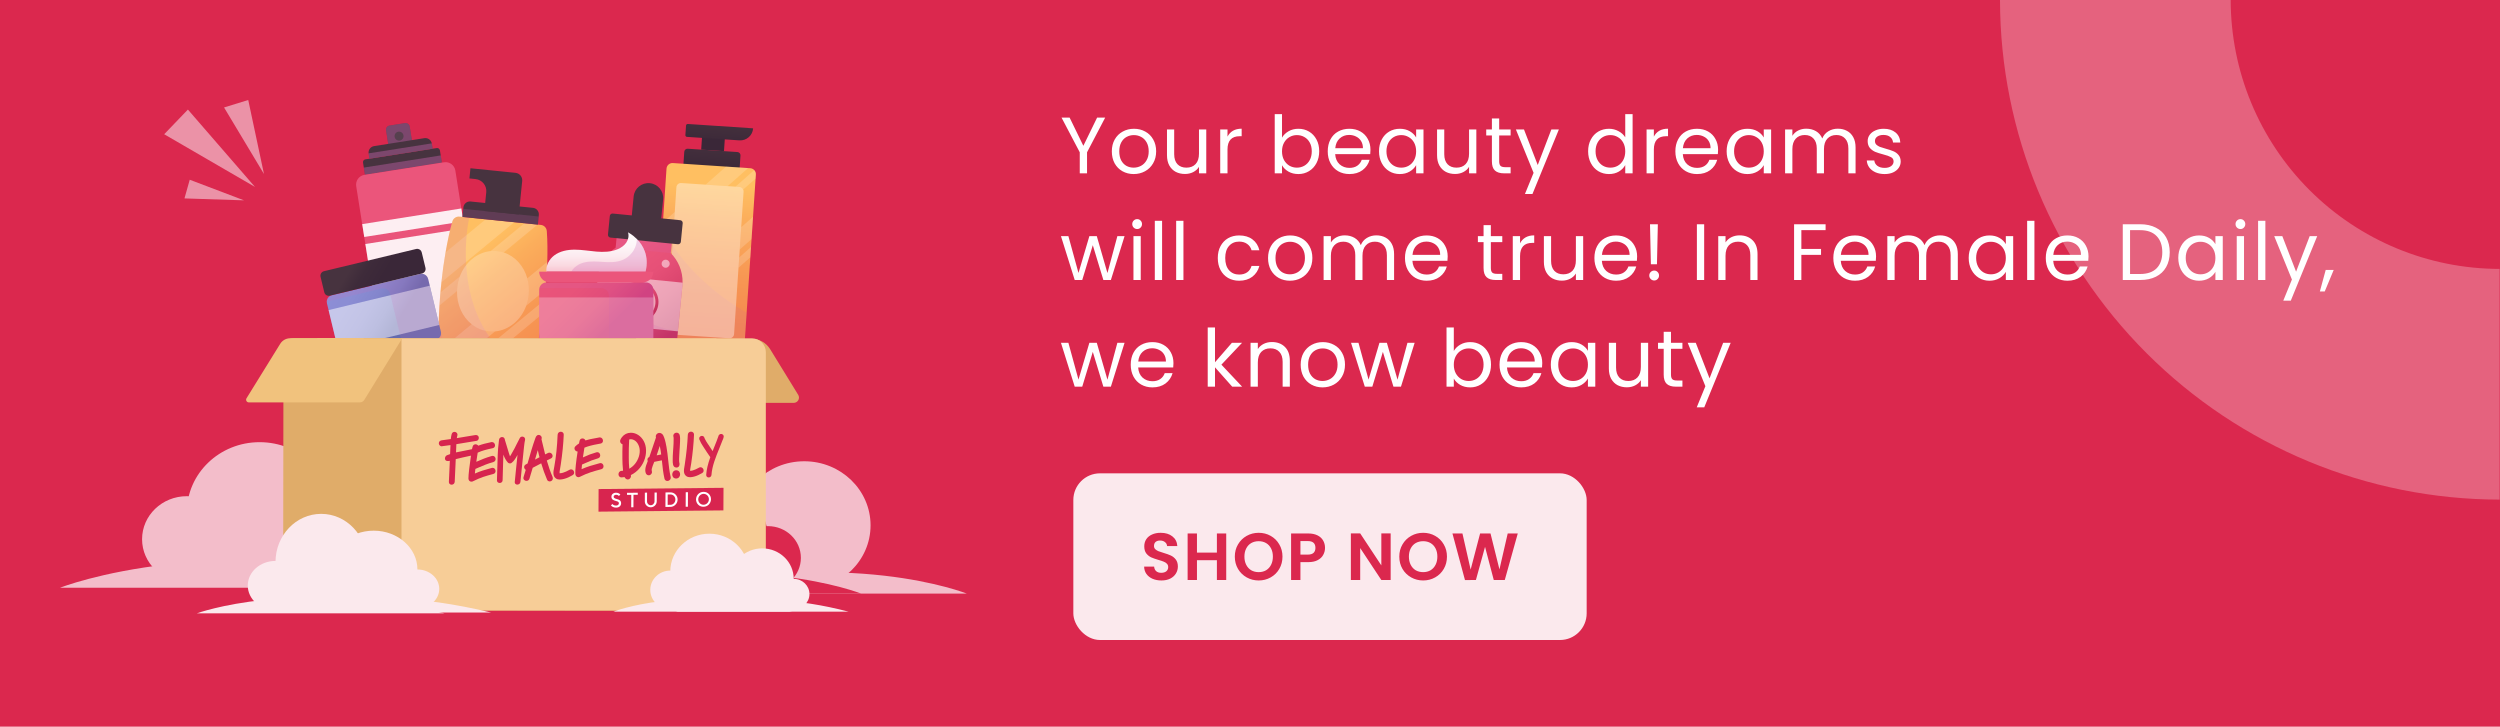 <svg width="375" height="109" viewBox="0 0 375 109" fill="none" xmlns="http://www.w3.org/2000/svg">
<rect width="375" height="109" fill="#DB284E"/>
<path opacity="0.3" d="M374.94 74.94C355.072 74.917 336.024 67.014 321.975 52.965C307.926 38.916 300.023 19.868 300 0L334.604 0C334.613 10.695 338.865 20.949 346.428 28.512C353.991 36.075 364.245 40.327 374.94 40.336V74.94Z" fill="#FBE9ED"/>
<rect x="161" y="71" width="77" height="25" rx="4" fill="#FBE9ED"/>
<path d="M174.21 87.07C173.724 87.07 173.284 86.987 172.89 86.82C172.504 86.653 172.197 86.413 171.97 86.1C171.744 85.787 171.627 85.417 171.62 84.99H173.12C173.14 85.277 173.24 85.503 173.42 85.67C173.607 85.837 173.86 85.92 174.18 85.92C174.507 85.92 174.764 85.843 174.95 85.69C175.137 85.53 175.23 85.323 175.23 85.07C175.23 84.863 175.167 84.693 175.04 84.56C174.914 84.427 174.754 84.323 174.56 84.25C174.374 84.17 174.114 84.083 173.78 83.99C173.327 83.857 172.957 83.727 172.67 83.6C172.39 83.467 172.147 83.27 171.94 83.01C171.74 82.743 171.64 82.39 171.64 81.95C171.64 81.537 171.744 81.177 171.95 80.87C172.157 80.563 172.447 80.33 172.82 80.17C173.194 80.003 173.62 79.92 174.1 79.92C174.82 79.92 175.404 80.097 175.85 80.45C176.304 80.797 176.554 81.283 176.6 81.91H175.06C175.047 81.67 174.944 81.473 174.75 81.32C174.564 81.16 174.314 81.08 174 81.08C173.727 81.08 173.507 81.15 173.34 81.29C173.18 81.43 173.1 81.633 173.1 81.9C173.1 82.087 173.16 82.243 173.28 82.37C173.407 82.49 173.56 82.59 173.74 82.67C173.927 82.743 174.187 82.83 174.52 82.93C174.974 83.063 175.344 83.197 175.63 83.33C175.917 83.463 176.164 83.663 176.37 83.93C176.577 84.197 176.68 84.547 176.68 84.98C176.68 85.353 176.584 85.7 176.39 86.02C176.197 86.34 175.914 86.597 175.54 86.79C175.167 86.977 174.724 87.07 174.21 87.07ZM183.934 80.02V87H182.534V84.03H179.544V87H178.144V80.02H179.544V82.89H182.534V80.02H183.934ZM188.802 87.07C188.149 87.07 187.549 86.917 187.002 86.61C186.455 86.303 186.022 85.88 185.702 85.34C185.382 84.793 185.222 84.177 185.222 83.49C185.222 82.81 185.382 82.2 185.702 81.66C186.022 81.113 186.455 80.687 187.002 80.38C187.549 80.073 188.149 79.92 188.802 79.92C189.462 79.92 190.062 80.073 190.602 80.38C191.149 80.687 191.579 81.113 191.892 81.66C192.212 82.2 192.372 82.81 192.372 83.49C192.372 84.177 192.212 84.793 191.892 85.34C191.579 85.88 191.149 86.303 190.602 86.61C190.055 86.917 189.455 87.07 188.802 87.07ZM188.802 85.82C189.222 85.82 189.592 85.727 189.912 85.54C190.232 85.347 190.482 85.073 190.662 84.72C190.842 84.367 190.932 83.957 190.932 83.49C190.932 83.023 190.842 82.617 190.662 82.27C190.482 81.917 190.232 81.647 189.912 81.46C189.592 81.273 189.222 81.18 188.802 81.18C188.382 81.18 188.009 81.273 187.682 81.46C187.362 81.647 187.112 81.917 186.932 82.27C186.752 82.617 186.662 83.023 186.662 83.49C186.662 83.957 186.752 84.367 186.932 84.72C187.112 85.073 187.362 85.347 187.682 85.54C188.009 85.727 188.382 85.82 188.802 85.82ZM198.754 82.18C198.754 82.553 198.664 82.903 198.484 83.23C198.31 83.557 198.034 83.82 197.654 84.02C197.28 84.22 196.807 84.32 196.234 84.32H195.064V87H193.664V80.02H196.234C196.774 80.02 197.234 80.113 197.614 80.3C197.994 80.487 198.277 80.743 198.464 81.07C198.657 81.397 198.754 81.767 198.754 82.18ZM196.174 83.19C196.56 83.19 196.847 83.103 197.034 82.93C197.22 82.75 197.314 82.5 197.314 82.18C197.314 81.5 196.934 81.16 196.174 81.16H195.064V83.19H196.174ZM208.6 87H207.2L204.03 82.21V87H202.63V80.01H204.03L207.2 84.81V80.01H208.6V87ZM213.474 87.07C212.821 87.07 212.221 86.917 211.674 86.61C211.127 86.303 210.694 85.88 210.374 85.34C210.054 84.793 209.894 84.177 209.894 83.49C209.894 82.81 210.054 82.2 210.374 81.66C210.694 81.113 211.127 80.687 211.674 80.38C212.221 80.073 212.821 79.92 213.474 79.92C214.134 79.92 214.734 80.073 215.274 80.38C215.821 80.687 216.251 81.113 216.564 81.66C216.884 82.2 217.044 82.81 217.044 83.49C217.044 84.177 216.884 84.793 216.564 85.34C216.251 85.88 215.821 86.303 215.274 86.61C214.727 86.917 214.127 87.07 213.474 87.07ZM213.474 85.82C213.894 85.82 214.264 85.727 214.584 85.54C214.904 85.347 215.154 85.073 215.334 84.72C215.514 84.367 215.604 83.957 215.604 83.49C215.604 83.023 215.514 82.617 215.334 82.27C215.154 81.917 214.904 81.647 214.584 81.46C214.264 81.273 213.894 81.18 213.474 81.18C213.054 81.18 212.681 81.273 212.354 81.46C212.034 81.647 211.784 81.917 211.604 82.27C211.424 82.617 211.334 83.023 211.334 83.49C211.334 83.957 211.424 84.367 211.604 84.72C211.784 85.073 212.034 85.347 212.354 85.54C212.681 85.727 213.054 85.82 213.474 85.82ZM227.666 80.02L225.716 87H224.066L222.756 82.03L221.386 87L219.746 87.01L217.866 80.02H219.366L220.596 85.44L222.016 80.02H223.576L224.916 85.41L226.156 80.02H227.666Z" fill="#DB284E"/>
<path d="M110.618 22.806L103.16 22.309C102.891 22.291 102.658 22.494 102.64 22.764L102.42 26.068C102.402 26.337 102.605 26.57 102.875 26.588L110.332 27.086C110.601 27.104 110.834 26.9 110.852 26.631L111.073 23.326C111.091 23.057 110.887 22.825 110.618 22.806Z" fill="url(#paint0_linear_26659_499591)"/>
<path d="M113.379 26.19L111.484 54.602C111.453 55.064 111.077 55.422 110.623 55.441C110.592 55.442 110.561 55.441 110.528 55.439L98.918 54.664C98.886 54.662 98.855 54.658 98.824 54.653C98.376 54.575 98.051 54.17 98.082 53.707L99.976 25.295C100.009 24.801 100.437 24.425 100.933 24.459L112.543 25.233C112.778 25.248 112.985 25.354 113.136 25.512C113.302 25.688 113.396 25.93 113.379 26.189L113.379 26.19Z" fill="url(#paint1_linear_26659_499591)"/>
<g style="mix-blend-mode:multiply" opacity="0.16">
<path d="M111.996 46.92L111.484 54.602C111.453 55.064 111.077 55.422 110.623 55.441C110.592 55.442 110.561 55.441 110.528 55.439L98.918 54.664C98.886 54.662 98.855 54.658 98.824 54.653C98.376 54.575 98.051 54.17 98.082 53.707L99.386 34.145C99.834 35.042 100.334 35.913 100.883 36.752C101.468 37.646 102.106 38.505 102.789 39.317C104.963 41.903 107.56 44.076 110.392 45.923C110.92 46.265 111.453 46.596 111.997 46.919L111.996 46.92Z" fill="#CE679B"/>
</g>
<path d="M108.781 19.95L105.359 19.721L105.178 22.443L108.599 22.671L108.781 19.95Z" fill="#3A2738"/>
<path d="M112.969 19.25L103.174 18.596C103.034 18.587 102.913 18.693 102.904 18.833L102.808 20.261C102.799 20.4 102.905 20.522 103.045 20.531L110.905 21.055C111.974 21.126 112.897 20.318 112.969 19.249L112.969 19.25Z" fill="url(#paint2_linear_26659_499591)"/>
<path opacity="0.78" d="M111.537 28.757L110.112 50.115C110.088 50.488 109.766 50.769 109.393 50.744L100.665 50.162C100.365 50.142 100.122 49.928 100.055 49.649C100.038 49.583 100.031 49.514 100.036 49.443L101.461 28.084C101.485 27.712 101.807 27.43 102.18 27.455L110.907 28.037C111.165 28.054 111.378 28.212 111.478 28.431C111.522 28.53 111.545 28.64 111.537 28.757Z" fill="white" fill-opacity="0.5"/>
<g opacity="0.17">
<path d="M99.438 33.362L101.213 31.79L100.99 35.143L99.214 36.714L99.438 33.362Z" fill="white"/>
<path d="M112.214 25.211L109.153 27.919L105.839 27.698L108.9 24.99L112.214 25.211Z" fill="white"/>
<path d="M99.136 37.899L100.912 36.328L100.809 37.872L99.033 39.444L99.136 37.899Z" fill="white"/>
<path d="M113.379 26.189L113.339 26.784L111.479 28.43C111.379 28.212 111.166 28.053 110.908 28.036L110.327 27.997L113.136 25.512C113.302 25.687 113.396 25.929 113.379 26.189L113.379 26.189Z" fill="white"/>
<path d="M112.957 32.511L112.733 35.862L110.958 37.433L111.182 34.081L112.957 32.511Z" fill="white"/>
<path d="M112.654 37.048L112.552 38.591L110.777 40.163L110.879 38.618L112.654 37.048Z" fill="white"/>
</g>
<path d="M102.359 42.875L101.413 52.46C101.377 52.824 101.051 53.091 100.687 53.055L89.324 51.933C88.96 51.897 88.693 51.571 88.729 51.207L89.676 41.623C89.687 41.513 89.701 41.406 89.716 41.299C89.724 41.249 89.732 41.2 89.741 41.151C89.871 40.414 90.131 39.728 90.494 39.114C90.96 38.325 91.597 37.654 92.349 37.148L92.667 33.926L100.931 34.743L100.613 37.964C101.748 39.108 102.425 40.691 102.387 42.4C102.387 42.45 102.385 42.499 102.383 42.55C102.377 42.658 102.37 42.766 102.359 42.875Z" fill="url(#paint3_linear_26659_499591)"/>
<g style="mix-blend-mode:multiply" opacity="0.16">
<path d="M100.931 34.744L92.667 33.927L92.349 37.148L100.612 37.965L100.931 34.744Z" fill="#D166B5"/>
</g>
<path opacity="0.51" d="M102.374 42.726L101.685 49.704L89.002 48.451L89.692 41.473C89.702 41.364 89.716 41.257 89.732 41.149L102.398 42.401C102.393 42.509 102.385 42.617 102.374 42.726Z" fill="white"/>
<path d="M96.111 43.704C96.086 43.653 96.046 43.607 95.991 43.574C95.845 43.487 95.652 43.525 95.561 43.658L94.53 45.16C94.306 45.49 94.254 45.923 94.437 46.312C94.734 46.942 95.523 47.237 96.2 46.974C96.877 46.71 97.185 45.985 96.888 45.356L96.111 43.704Z" fill="url(#paint4_linear_26659_499591)"/>
<path d="M96.018 42.25C94.343 42.085 92.846 43.313 92.68 44.987C92.515 46.662 93.743 48.159 95.417 48.325C97.093 48.49 98.59 47.263 98.755 45.587C98.921 43.913 97.693 42.416 96.018 42.25ZM95.462 47.879C94.033 47.738 92.986 46.46 93.127 45.032C93.268 43.603 94.545 42.555 95.974 42.696C97.402 42.838 98.45 44.115 98.309 45.543C98.168 46.972 96.891 48.02 95.462 47.879Z" fill="url(#paint5_linear_26659_499591)"/>
<path d="M102.404 33.477L102.128 36.272C102.106 36.495 101.907 36.658 101.685 36.635L91.558 35.636C91.336 35.614 91.173 35.415 91.195 35.193L91.471 32.397C91.493 32.173 91.692 32.01 91.915 32.032L94.768 32.313L95.049 29.468C95.17 28.248 96.257 27.356 97.477 27.477C98.087 27.538 98.615 27.839 98.975 28.279C99.336 28.718 99.528 29.295 99.468 29.905L99.187 32.75L102.04 33.032C102.263 33.054 102.426 33.253 102.404 33.476L102.404 33.477Z" fill="#47333F"/>
<g style="mix-blend-mode:multiply" opacity="0.15">
<path d="M101.685 49.699L101.413 52.459C101.377 52.824 101.052 53.09 100.687 53.055L89.324 51.933C88.96 51.897 88.693 51.571 88.729 51.207L89.691 41.473C89.702 41.364 89.716 41.257 89.731 41.15L89.742 41.151C89.872 40.414 90.132 39.728 90.495 39.114C90.578 39.848 90.743 40.571 90.978 41.273C91.377 42.466 91.981 43.596 92.743 44.61C92.864 44.773 92.991 44.932 93.123 45.088C93.579 45.638 94.085 46.146 94.63 46.605L94.631 46.605C94.742 46.7 94.855 46.791 94.97 46.88C94.976 46.886 94.982 46.891 94.988 46.895C95.42 47.231 95.872 47.538 96.34 47.816C96.514 47.919 96.69 48.018 96.87 48.114C98.362 48.913 100.001 49.435 101.687 49.699L101.685 49.699Z" fill="#D166B5"/>
</g>
<path opacity="0.5" d="M100.45 39.618C100.417 39.95 100.122 40.192 99.79 40.16C99.458 40.127 99.216 39.831 99.248 39.499C99.281 39.168 99.577 38.926 99.909 38.958C100.24 38.991 100.482 39.286 100.45 39.618Z" fill="white"/>
<path d="M58.426 18.834L60.744 18.468C61.084 18.415 61.403 18.647 61.457 18.986L61.823 21.304C61.877 21.644 61.644 21.963 61.305 22.017L58.987 22.383C58.647 22.437 58.328 22.204 58.275 21.865L57.908 19.547C57.855 19.207 58.087 18.888 58.426 18.834Z" fill="#47333F"/>
<g style="mix-blend-mode:multiply" opacity="0.39">
<path d="M58.426 18.834L60.744 18.468C61.084 18.415 61.403 18.647 61.457 18.986L61.823 21.304C61.877 21.644 61.644 21.963 61.305 22.017L58.987 22.383C58.647 22.437 58.328 22.204 58.275 21.865L57.908 19.547C57.855 19.207 58.087 18.888 58.426 18.834Z" fill="#D166B5"/>
</g>
<path d="M60.472 20.697C60.626 20.358 60.476 19.958 60.137 19.805C59.798 19.651 59.398 19.801 59.245 20.14C59.091 20.479 59.241 20.878 59.58 21.032C59.919 21.186 60.319 21.036 60.472 20.697Z" fill="#56404E"/>
<path d="M65.988 22.558L66.278 24.394L54.743 26.216L54.453 24.381C54.417 24.152 54.573 23.939 54.801 23.903L65.51 22.21C65.739 22.174 65.952 22.33 65.988 22.558Z" fill="#47333F"/>
<g style="mix-blend-mode:multiply" opacity="0.39">
<path d="M66.109 23.313L54.574 25.136L54.744 26.215L66.279 24.392L66.109 23.313Z" fill="#D166B5"/>
</g>
<path d="M64.777 21.542L64.898 22.307L55.413 23.806L55.292 23.041C55.29 23.028 55.288 23.015 55.288 23.003C55.225 22.481 55.586 21.999 56.11 21.916L63.653 20.724C64.177 20.642 64.668 20.989 64.77 21.505C64.774 21.517 64.776 21.529 64.777 21.542Z" fill="#47333F"/>
<g style="mix-blend-mode:multiply" opacity="0.39">
<path d="M64.777 21.542L64.898 22.307L55.413 23.806L55.292 23.041C55.29 23.029 55.288 23.016 55.288 23.003L64.77 21.505C64.774 21.517 64.776 21.53 64.777 21.542Z" fill="#D166B5"/>
</g>
<path d="M68.301 25.579L74.247 63.215C74.376 64.026 73.822 64.787 73.011 64.916L61.078 66.801C60.267 66.93 59.506 66.376 59.377 65.565L53.431 27.929C53.302 27.118 53.856 26.357 54.667 26.228L66.6 24.343C67.411 24.214 68.172 24.768 68.301 25.579Z" fill="url(#paint6_linear_26659_499591)"/>
<path opacity="0.9" d="M69.672 34.252L54.802 36.602L58.008 56.889L72.878 54.539L69.672 34.252Z" fill="white"/>
<path opacity="0.9" d="M69.201 31.268L54.331 33.618L54.635 35.546L69.506 33.197L69.201 31.268Z" fill="white"/>
<path d="M120.635 88.415C126.129 88.415 130.584 84.112 130.584 78.802C130.584 73.493 126.129 69.189 120.635 69.189C115.14 69.189 110.685 73.493 110.685 78.802C110.685 84.112 115.14 88.415 120.635 88.415Z" fill="#F3BDCA"/>
<path d="M114.015 88.416C116.302 88.416 118.156 86.624 118.156 84.413C118.156 82.202 116.302 80.41 114.015 80.41C111.729 80.41 109.875 82.202 109.875 84.413C109.875 86.624 111.729 88.416 114.015 88.416Z" fill="#DB284E"/>
<path d="M99.582 89.041H145.024C145.024 89.041 126.986 81.858 99.582 89.041Z" fill="#F3BDCA"/>
<path d="M107.183 88.436C111.612 88.436 115.203 84.968 115.203 80.691C115.203 76.413 111.612 72.945 107.183 72.945C102.754 72.945 99.163 76.413 99.163 80.691C99.163 84.968 102.754 88.436 107.183 88.436Z" fill="#DB284E"/>
<path d="M99.163 88.437C101.378 88.437 103.173 86.703 103.173 84.564C103.173 82.425 101.378 80.691 99.163 80.691C96.949 80.691 95.153 82.425 95.153 84.564C95.153 86.703 96.949 88.437 99.163 88.437Z" fill="#DB284E"/>
<path d="M115.203 88.437C117.926 88.437 120.133 86.306 120.133 83.678C120.133 81.05 117.926 78.92 115.203 78.92C112.48 78.92 110.273 81.05 110.273 83.678C110.273 86.306 112.48 88.437 115.203 88.437Z" fill="#DB284E"/>
<path d="M85.197 89.041H129.176C129.176 89.041 111.715 82.092 85.197 89.041Z" fill="#DB284E"/>
<path d="M38.944 87.338C44.974 87.338 49.862 82.634 49.862 76.832C49.862 71.03 44.974 66.326 38.944 66.326C32.915 66.326 28.027 71.03 28.027 76.832C28.027 82.634 32.915 87.338 38.944 87.338Z" fill="#F3BDCA"/>
<path d="M49.862 87.338C52.877 87.338 55.321 84.986 55.321 82.085C55.321 79.184 52.877 76.832 49.862 76.832C46.847 76.832 44.403 79.184 44.403 82.085C44.403 84.986 46.847 87.338 49.862 87.338Z" fill="#DB284E"/>
<path d="M28.02 87.338C31.725 87.338 34.728 84.448 34.728 80.883C34.728 77.319 31.725 74.429 28.02 74.429C24.315 74.429 21.311 77.319 21.311 80.883C21.311 84.448 24.315 87.338 28.02 87.338Z" fill="#F3BDCA"/>
<path d="M68.882 88.162H9C9 88.162 32.772 78.734 68.882 88.162Z" fill="#F3BDCA"/>
<path d="M46.545 53.391C48.123 52.463 49.936 52.014 51.764 52.097C53.593 52.179 55.358 52.791 56.845 53.858C62.043 57.586 65.861 55.615 65.861 55.615L67.996 60.147L53.041 67.171L46.545 53.391Z" fill="#A9EDFF"/>
<path d="M65.834 55.594C67.111 56.189 68.541 56.377 69.93 56.131C71.318 55.885 72.597 55.218 73.593 54.221L74.842 56.871L67.976 60.119L65.834 55.594Z" fill="#88D1E2"/>
<path d="M81.728 44.58C81.714 44.719 81.699 44.859 81.683 44.999C81.609 45.679 81.526 46.358 81.434 47.036C81.306 47.992 81.158 48.946 80.992 49.897C80.725 51.388 80.422 52.875 80.01 54.353C79.881 54.82 79.435 55.13 78.951 55.08L66.753 53.841C66.27 53.791 65.894 53.398 65.86 52.915C65.855 52.836 65.85 52.757 65.845 52.677C65.758 51.228 65.761 49.788 65.796 48.352C65.821 47.509 65.862 46.667 65.915 45.826C65.957 45.174 66.006 44.522 66.064 43.871C66.09 43.579 66.117 43.287 66.146 42.996C66.167 42.778 66.189 42.561 66.212 42.343C66.372 40.841 66.577 39.343 66.836 37.851C66.846 37.793 66.855 37.736 66.866 37.678C67.132 36.184 67.435 34.693 67.859 33.214C67.99 32.751 68.435 32.448 68.916 32.496L81.127 33.737C81.606 33.785 81.983 34.172 82.019 34.652C82.136 36.186 82.132 37.708 82.093 39.226C82.093 39.244 82.093 39.26 82.092 39.278C82.05 40.678 81.964 42.073 81.838 43.465C81.803 43.837 81.767 44.209 81.728 44.58Z" fill="url(#paint7_linear_26659_499591)"/>
<g opacity="0.17">
<path d="M77.137 33.333L66.211 42.344C66.371 40.842 66.576 39.344 66.836 37.852L72.844 32.897L77.138 33.333H77.137Z" fill="white"/>
<path d="M68.976 41.469C68.78 41.992 68.648 42.552 68.589 43.141C68.571 43.311 68.561 43.481 68.556 43.648L65.914 45.826C65.955 45.174 66.005 44.522 66.063 43.871L68.975 41.469H68.976Z" fill="white"/>
<path d="M80.633 33.688L75.558 37.873C75.237 37.77 74.904 37.699 74.558 37.664C74.232 37.63 73.91 37.631 73.594 37.662L78.656 33.487L80.634 33.689L80.633 33.688Z" fill="white"/>
<path d="M73.334 49.707C73.647 49.739 73.957 49.74 74.262 49.712L68.982 54.067L66.753 53.84C66.269 53.791 65.894 53.398 65.86 52.914C65.854 52.835 65.849 52.756 65.845 52.677L70.746 48.635C71.481 49.223 72.362 49.607 73.335 49.706L73.334 49.707Z" fill="white"/>
<path d="M78.932 45.86C79.118 45.349 79.246 44.803 79.304 44.23C79.392 43.363 79.313 42.524 79.095 41.749L82.09 39.278C82.049 40.679 81.963 42.073 81.836 43.465L78.932 45.86Z" fill="white"/>
<path d="M81.683 45C81.609 45.68 81.526 46.359 81.434 47.037L72.478 54.424L70.501 54.222L81.683 45Z" fill="white"/>
</g>
<path d="M80.824 32.252L80.678 33.692L69.365 32.542L69.511 31.102C69.565 30.563 70.046 30.169 70.585 30.224L79.946 31.175C80.485 31.229 80.879 31.712 80.825 32.252H80.824Z" fill="#47333F"/>
<g style="mix-blend-mode:multiply" opacity="0.18">
<path d="M69.48 31.326L69.357 32.534L80.671 33.684L80.794 32.475L69.48 31.326Z" fill="#D166B5"/>
</g>
<path d="M76.014 25.792L73.276 25.513L70.568 25.238L70.413 26.765L71.323 26.858C72.316 26.959 73.04 27.846 72.939 28.84L72.653 31.655L77.819 32.18L78.33 27.152C78.392 26.537 77.944 25.987 77.329 25.925L76.015 25.791L76.014 25.792Z" fill="#47333F"/>
<g style="mix-blend-mode:multiply" opacity="0.19">
<path d="M77.886 54.973L66.752 53.842C66.269 53.792 65.893 53.399 65.859 52.916C65.755 51.385 65.758 49.867 65.795 48.353C65.849 46.561 65.968 44.776 66.145 42.996C66.319 41.218 66.553 39.445 66.865 37.678C67.131 36.184 67.434 34.693 67.858 33.214C67.99 32.751 68.434 32.448 68.916 32.496L70.383 32.646C70.269 33.175 69.693 36.069 69.927 39.765C70.114 42.798 70.847 46.372 72.823 49.627C74.008 51.587 75.647 53.433 77.887 54.973H77.886Z" fill="#D166B5"/>
</g>
<path d="M79.304 44.231C79.246 44.803 79.119 45.349 78.932 45.861C78.152 48.005 76.338 49.525 74.262 49.713C73.957 49.741 73.647 49.74 73.334 49.708C72.362 49.61 71.48 49.226 70.745 48.637C69.359 47.526 68.5 45.684 68.556 43.649C68.561 43.481 68.571 43.312 68.589 43.142C68.649 42.554 68.781 41.993 68.976 41.47C69.76 39.361 71.547 37.864 73.594 37.662C73.91 37.631 74.232 37.63 74.558 37.664C74.903 37.699 75.237 37.77 75.558 37.873C77.265 38.425 78.575 39.899 79.095 41.749C79.314 42.524 79.392 43.364 79.304 44.231Z" fill="white" fill-opacity="0.26"/>
<path d="M96.836 40.748H81.951C81.875 39.834 82.371 38.892 83.116 38.326C83.983 37.666 85.112 37.449 86.201 37.449C87.289 37.45 88.367 37.649 89.451 37.739C90.536 37.829 91.663 37.803 92.665 37.376C93.163 37.163 93.63 36.844 93.937 36.398C94.243 35.95 94.373 35.365 94.199 34.851C94.199 34.851 94.857 35.17 95.534 35.858C96.447 36.783 97.398 38.373 96.837 40.748H96.836Z" fill="url(#paint8_linear_26659_499591)"/>
<g style="mix-blend-mode:multiply" opacity="0.28">
<path d="M96.836 40.748H85.693C86.069 40.044 86.835 39.565 87.623 39.369C88.559 39.137 89.54 39.23 90.503 39.289C91.467 39.348 92.465 39.368 93.358 39.002C94.166 38.672 94.841 38.03 95.211 37.238C95.413 36.806 95.52 36.333 95.534 35.856C96.446 36.781 97.397 38.371 96.836 40.747V40.748Z" fill="#D166B5"/>
</g>
<path d="M98 43.476V52.405C98 53.016 97.502 53.511 96.89 53.511H81.987C81.376 53.511 80.878 53.016 80.878 52.405V43.476C80.878 43.382 80.891 43.294 80.912 43.207C81.031 42.724 81.466 42.367 81.987 42.367H96.896C97.413 42.37 97.846 42.728 97.964 43.207C97.986 43.294 97.998 43.382 97.998 43.476H98Z" fill="url(#paint9_linear_26659_499591)"/>
<path opacity="0.25" d="M97.998 44.616H80.879V51.263H97.998V44.616Z" fill="white"/>
<g style="mix-blend-mode:multiply" opacity="0.16">
<path d="M98 43.476V53.51H91.352V44.397C91.352 43.738 90.82 43.206 90.161 43.206H80.913C81.032 42.723 81.467 42.366 81.987 42.366H96.897C97.413 42.369 97.847 42.727 97.965 43.206C97.987 43.294 97.999 43.382 97.999 43.475L98 43.476Z" fill="#D166B5"/>
</g>
<path d="M97.999 40.748C97.999 41.194 97.817 41.599 97.524 41.892C97.232 42.185 96.827 42.366 96.38 42.366H82.497C81.604 42.366 80.879 41.641 80.879 40.748H97.998H97.999Z" fill="#EB557B"/>
<path d="M64.221 41.841L66.129 49.756C66.26 50.297 65.924 50.843 65.382 50.974L52.171 54.16C51.629 54.29 51.081 53.958 50.951 53.416L49.042 45.501C49.022 45.418 49.014 45.337 49.015 45.255C49.018 44.802 49.327 44.393 49.788 44.281L63.006 41.094C63.464 40.986 63.924 41.21 64.132 41.61C64.17 41.683 64.2 41.758 64.22 41.841L64.221 41.841Z" fill="url(#paint10_linear_26659_499591)"/>
<path d="M63.26 37.859L63.821 40.183C63.91 40.556 63.681 40.931 63.308 41.021L49.481 44.355C49.108 44.445 48.733 44.215 48.643 43.843L48.082 41.519C47.992 41.146 48.222 40.771 48.595 40.681L62.422 37.346C62.511 37.325 62.599 37.322 62.684 37.334C62.957 37.373 63.192 37.575 63.26 37.859Z" fill="url(#paint11_linear_26659_499591)"/>
<path opacity="0.51" d="M64.463 42.852L49.288 46.512L50.708 52.404L65.884 48.744L64.463 42.852Z" fill="white"/>
<g style="mix-blend-mode:multiply" opacity="0.16">
<path d="M64.22 41.841L66.365 50.737L60.472 52.158L58.524 44.079C58.383 43.495 57.797 43.137 57.215 43.278L49.016 45.255C49.019 44.802 49.328 44.392 49.79 44.281L63.007 41.094C63.466 40.986 63.925 41.21 64.133 41.61C64.171 41.683 64.201 41.758 64.221 41.841L64.22 41.841Z" fill="#D166B5"/>
</g>
<path d="M38.244 28.039L24.628 20.136L28.185 16.435L38.244 28.039Z" fill="#EB92A7"/>
<path d="M39.597 26.103L33.609 16.119L37.235 15L39.597 26.103Z" fill="#EB92A7"/>
<path d="M36.603 30.051L27.67 29.762L28.46 26.961L36.603 30.051Z" fill="#EB92A7"/>
<path d="M119.103 60.428H102.713L96.815 50.815H112.779C113.332 50.823 113.874 50.971 114.354 51.245C114.834 51.519 115.237 51.909 115.526 52.381L119.742 59.247C119.809 59.364 119.845 59.496 119.847 59.63C119.848 59.765 119.815 59.897 119.752 60.016C119.688 60.134 119.594 60.234 119.481 60.306C119.368 60.378 119.238 60.42 119.103 60.428Z" fill="#E0AC69"/>
<path d="M101.135 50.776L44.068 50.696C43.215 50.695 42.522 51.386 42.521 52.239L42.468 89.991C42.467 90.844 43.158 91.537 44.011 91.538L101.078 91.618C101.931 91.619 102.624 90.928 102.625 90.075L102.678 52.323C102.679 51.47 101.988 50.777 101.135 50.776Z" fill="#E0AC69"/>
<path d="M60.224 50.76H112.814C113.36 50.76 113.884 50.977 114.27 51.363C114.657 51.749 114.874 52.273 114.874 52.82V89.507C114.874 90.053 114.657 90.577 114.27 90.964C113.884 91.35 113.36 91.567 112.814 91.567H60.224V50.76Z" fill="#F7CD97"/>
<path d="M77.802 71.078C77.198 70.9 76.367 70.659 76.367 70.391C76.367 70.124 76.957 69.705 77.63 69.705C78.303 69.705 78.894 70.027 78.894 70.391V70.68H79.944V70.391C79.944 69.457 78.907 68.689 77.63 68.689C76.353 68.689 75.316 69.451 75.309 70.391C75.309 71.449 76.566 71.813 77.658 72.129C78.296 72.314 79.093 72.547 79.093 72.815C79.093 73.083 78.406 73.502 77.624 73.502C76.841 73.502 76.161 73.172 76.161 72.815V72.527H75.103V72.808C75.103 73.763 76.209 74.518 77.624 74.518C79.038 74.518 80.144 73.77 80.144 72.822C80.144 71.765 78.907 71.401 77.802 71.071" fill="#231F20"/>
<path d="M83.35 68.689C82.954 68.67 82.558 68.731 82.187 68.869C81.816 69.007 81.477 69.22 81.19 69.493C80.903 69.766 80.675 70.095 80.519 70.459C80.363 70.823 80.283 71.215 80.283 71.611C80.283 72.007 80.363 72.399 80.519 72.763C80.675 73.127 80.903 73.455 81.19 73.728C81.477 74.002 81.816 74.214 82.187 74.352C82.558 74.49 82.954 74.552 83.35 74.532C83.825 74.549 84.298 74.453 84.729 74.251C85.16 74.049 85.537 73.748 85.828 73.372L86.014 73.132L85.155 72.541L84.991 72.754C84.799 73.004 84.549 73.204 84.264 73.338C83.978 73.472 83.665 73.535 83.35 73.523C82.939 73.525 82.54 73.392 82.213 73.143C81.886 72.895 81.651 72.546 81.544 72.15H86.275V71.641C86.275 70.867 85.967 70.124 85.42 69.576C84.873 69.027 84.131 68.718 83.356 68.716L83.35 68.689ZM81.564 71.099C81.673 70.704 81.908 70.355 82.235 70.107C82.561 69.859 82.96 69.725 83.37 69.726C83.785 69.723 84.189 69.856 84.521 70.103C84.853 70.351 85.095 70.701 85.21 71.099H81.564Z" fill="#231F20"/>
<path d="M88.328 67.322H87.277V68.695H86.302V69.705H87.277V72.808C87.277 73.9 88.088 74.532 89.468 74.532H89.996V73.522H89.468C88.719 73.522 88.335 73.275 88.328 72.836V69.712H89.996V68.702H88.328V67.322Z" fill="#30C495"/>
<path d="M92.949 68.702C92.371 68.702 91.805 68.874 91.324 69.195C90.843 69.517 90.468 69.974 90.247 70.508C90.025 71.043 89.967 71.631 90.08 72.198C90.193 72.766 90.472 73.287 90.881 73.696C91.29 74.105 91.811 74.383 92.378 74.496C92.946 74.609 93.534 74.551 94.068 74.33C94.603 74.108 95.06 73.734 95.381 73.252C95.703 72.772 95.874 72.206 95.874 71.627C95.874 70.852 95.566 70.108 95.017 69.559C94.469 69.01 93.725 68.702 92.949 68.702ZM92.949 69.719C93.328 69.712 93.701 69.818 94.019 70.024C94.338 70.23 94.588 70.526 94.738 70.874C94.887 71.223 94.929 71.608 94.859 71.981C94.789 72.354 94.609 72.697 94.343 72.967C94.077 73.237 93.736 73.422 93.364 73.498C92.993 73.573 92.607 73.537 92.256 73.392C91.906 73.248 91.606 73.002 91.395 72.686C91.185 72.371 91.073 72 91.075 71.621C91.073 71.12 91.269 70.64 91.62 70.283C91.971 69.927 92.449 69.724 92.949 69.719Z" fill="#30C495"/>
<path d="M104.718 68.723C104.14 68.723 103.574 68.894 103.093 69.216C102.612 69.537 102.237 69.994 102.016 70.528C101.794 71.063 101.736 71.651 101.849 72.219C101.962 72.786 102.241 73.307 102.65 73.716C103.059 74.125 103.58 74.404 104.147 74.517C104.715 74.63 105.303 74.572 105.837 74.35C106.372 74.129 106.829 73.754 107.15 73.273C107.472 72.792 107.643 72.226 107.643 71.648C107.643 70.872 107.335 70.128 106.786 69.58C106.238 69.031 105.494 68.723 104.718 68.723ZM104.718 73.529C104.339 73.536 103.967 73.43 103.648 73.224C103.33 73.019 103.08 72.723 102.93 72.375C102.78 72.027 102.738 71.642 102.807 71.269C102.877 70.897 103.056 70.554 103.322 70.283C103.587 70.013 103.927 69.828 104.299 69.751C104.67 69.675 105.055 69.71 105.406 69.854C105.757 69.997 106.057 70.242 106.268 70.556C106.48 70.871 106.593 71.242 106.593 71.62C106.596 72.122 106.401 72.604 106.05 72.962C105.698 73.32 105.22 73.524 104.718 73.529Z" fill="#30C495"/>
<path d="M97.673 71.126L97.68 70.776V66.299L96.629 66.292L96.616 74.552H97.673V73.042V72.135V71.126Z" fill="#30C495"/>
<path d="M101.347 69.602L102.377 68.716H100.804L97.9 71.126V72.142L100.646 74.443L100.791 74.559H102.37L98.916 71.634L101.347 69.602Z" fill="#30C495"/>
<path d="M67.475 71.778V69.402C67.881 69.405 68.283 69.328 68.659 69.174C69.035 69.021 69.377 68.795 69.666 68.509C69.954 68.223 70.183 67.883 70.34 67.509C70.496 67.134 70.577 66.732 70.578 66.326H72.961C72.948 67.775 72.364 69.16 71.335 70.179C70.306 71.199 68.916 71.771 67.468 71.771" fill="#30C495"/>
<path d="M70.547 72.088L70.544 74.471L72.927 74.474L72.93 72.091L70.547 72.088Z" fill="#231F20"/>
<path d="M54.547 50.711L47.584 50.701L47.578 54.8L54.541 54.81L54.547 50.711Z" fill="#F1C27D"/>
<path d="M54.495 87.453L47.533 87.443L47.527 91.543L54.489 91.552L54.495 87.453Z" fill="#F1C27D"/>
<path d="M37.324 60.359H53.955C54.092 60.363 54.227 60.331 54.347 60.265C54.468 60.2 54.569 60.105 54.641 59.988L60.34 50.739H43.525C43.224 50.739 42.929 50.816 42.667 50.963C42.405 51.11 42.185 51.321 42.028 51.577L36.981 59.734C36.941 59.796 36.919 59.867 36.916 59.94C36.914 60.013 36.931 60.085 36.966 60.149C37.001 60.213 37.053 60.267 37.116 60.303C37.179 60.34 37.251 60.36 37.324 60.359Z" fill="#F1C27D"/>
<path d="M48.18 91.526C51.965 91.526 55.033 88.292 55.033 84.303C55.033 80.313 51.965 77.079 48.18 77.079C44.395 77.079 41.327 80.313 41.327 84.303C41.327 88.292 44.395 91.526 48.18 91.526Z" fill="#FBE9ED"/>
<path d="M54.868 91.526C56.737 91.526 58.253 90.18 58.253 88.519C58.253 86.858 56.737 85.511 54.868 85.511C52.998 85.511 51.482 86.858 51.482 88.519C51.482 90.18 52.998 91.526 54.868 91.526Z" fill="#56CCA5"/>
<path d="M41.327 91.526C43.625 91.526 45.488 89.872 45.488 87.832C45.488 85.792 43.625 84.138 41.327 84.138C39.029 84.138 37.166 85.792 37.166 87.832C37.166 89.872 39.029 91.526 41.327 91.526Z" fill="#FBE9ED"/>
<path d="M66.671 92H29.523C29.523 92 44.273 86.603 66.671 92Z" fill="#FBE9ED"/>
<path d="M56.056 91.245C59.678 91.245 62.613 88.638 62.613 85.422C62.613 82.207 59.678 79.6 56.056 79.6C52.434 79.6 49.498 82.207 49.498 85.422C49.498 88.638 52.434 91.245 56.056 91.245Z" fill="#FBE9ED"/>
<path d="M62.613 91.245C64.422 91.245 65.888 89.941 65.888 88.333C65.888 86.725 64.422 85.422 62.613 85.422C60.804 85.422 59.338 86.725 59.338 88.333C59.338 89.941 60.804 91.245 62.613 91.245Z" fill="#FBE9ED"/>
<path d="M49.498 91.251C51.721 91.251 53.522 89.65 53.522 87.674C53.522 85.698 51.721 84.097 49.498 84.097C47.276 84.097 45.475 85.698 45.475 87.674C45.475 89.65 47.276 91.251 49.498 91.251Z" fill="#FBE9ED"/>
<path d="M73.654 91.876H37.709C37.709 91.876 51.977 86.651 73.654 91.876Z" fill="#FBE9ED"/>
<path d="M106.407 91.382C109.645 91.382 112.271 88.846 112.271 85.718C112.271 82.589 109.645 80.053 106.407 80.053C103.168 80.053 100.543 82.589 100.543 85.718C100.543 88.846 103.168 91.382 106.407 91.382Z" fill="#FBE9ED"/>
<path d="M110.308 91.375C111.654 91.375 112.745 90.321 112.745 89.02C112.745 87.719 111.654 86.665 110.308 86.665C108.961 86.665 107.87 87.719 107.87 89.02C107.87 90.321 108.961 91.375 110.308 91.375Z" fill="#56CCA5"/>
<path d="M100.543 91.382C102.2 91.382 103.544 90.085 103.544 88.484C103.544 86.884 102.2 85.587 100.543 85.587C98.886 85.587 97.543 86.884 97.543 88.484C97.543 90.085 98.886 91.382 100.543 91.382Z" fill="#FBE9ED"/>
<path d="M118.808 91.746H92.029C92.029 91.746 102.665 87.516 118.808 91.746Z" fill="#FBE9ED"/>
<path d="M114.331 91.389C116.94 91.389 119.055 89.345 119.055 86.823C119.055 84.301 116.94 82.257 114.331 82.257C111.722 82.257 109.607 84.301 109.607 86.823C109.607 89.345 111.722 91.389 114.331 91.389Z" fill="#FBE9ED"/>
<path d="M119.055 91.389C120.36 91.389 121.417 90.369 121.417 89.11C121.417 87.851 120.36 86.83 119.055 86.83C117.751 86.83 116.693 87.851 116.693 89.11C116.693 90.369 117.751 91.389 119.055 91.389Z" fill="#FBE9ED"/>
<path d="M109.607 91.389C111.211 91.389 112.512 90.135 112.512 88.588C112.512 87.04 111.211 85.786 109.607 85.786C108.003 85.786 106.703 87.04 106.703 88.588C106.703 90.135 108.003 91.389 109.607 91.389Z" fill="#FBE9ED"/>
<path d="M127.281 91.747H101.374C101.374 91.747 111.66 87.654 127.281 91.747Z" fill="#FBE9ED"/>
<path d="M95.414 50.795L107.485 50.781L102.143 58.307L95.668 55.595L95.414 50.795Z" fill="#F7CD97"/>
<g clip-path="url(#clip0_26659_499591)">
<rect width="42.742" height="12.184" transform="matrix(1 -0.01 -0.005 1 65.829 64.806)" fill="#F7CD97"/>
<path d="M70.517 68.375L70.646 68.347C70.447 69.641 70.251 71.279 70.266 71.795C70.273 72.063 70.463 72.254 70.718 72.251C70.799 72.25 70.878 72.23 70.95 72.192C72.106 71.606 72.82 71.413 74.004 71.094C74.282 71.021 74.356 70.78 74.334 70.597C74.309 70.385 74.149 70.169 73.89 70.172C73.849 70.173 73.808 70.178 73.768 70.189C72.755 70.462 72.076 70.656 71.232 71.031C71.252 70.829 71.277 70.596 71.307 70.338C71.471 70.268 71.623 70.202 71.766 70.139C72.556 69.797 73.077 69.571 74.013 69.301C74.291 69.22 74.361 68.978 74.339 68.793C74.312 68.584 74.154 68.375 73.903 68.377C73.859 68.378 73.815 68.384 73.773 68.397C72.825 68.672 72.3 68.9 71.504 69.245L71.444 69.271C71.516 68.765 71.588 68.279 71.653 67.899C72.322 67.594 72.939 67.433 73.915 67.226C74.142 67.178 74.275 66.995 74.254 66.762C74.234 66.54 74.063 66.306 73.787 66.308C73.753 66.309 73.72 66.313 73.687 66.32C72.918 66.483 72.322 66.63 71.734 66.855C71.719 66.829 71.701 66.806 71.681 66.784C71.635 66.738 71.581 66.702 71.521 66.678C71.462 66.654 71.397 66.642 71.333 66.643C71.163 66.645 70.96 66.736 70.898 66.987C70.892 67.013 70.88 67.055 70.866 67.104L70.866 67.109C70.842 67.194 70.813 67.3 70.796 67.378C70.677 67.415 70.244 67.497 69.826 67.575L69.805 67.579C69.313 67.67 68.757 67.774 68.401 67.86C68.413 67.583 68.424 67.339 68.435 67.115C68.442 66.98 68.446 66.841 68.45 66.706L68.45 66.628C68.859 66.562 69.266 66.494 69.755 66.411L69.767 66.409C70.3 66.319 70.905 66.217 71.493 66.126C71.544 66.117 71.593 66.097 71.637 66.067C71.68 66.037 71.717 65.998 71.745 65.953C71.781 65.897 71.805 65.834 71.817 65.769C71.828 65.703 71.826 65.636 71.812 65.571C71.758 65.37 71.595 65.252 71.374 65.254C71.344 65.254 71.315 65.257 71.286 65.261C70.73 65.348 70.164 65.443 69.619 65.535L69.594 65.54C69.233 65.601 68.878 65.66 68.517 65.72C68.537 65.591 68.564 65.463 68.6 65.337C68.62 65.274 68.626 65.207 68.615 65.142C68.605 65.076 68.579 65.015 68.54 64.962C68.496 64.905 68.439 64.859 68.374 64.828C68.31 64.797 68.239 64.781 68.167 64.782C68.073 64.781 67.981 64.811 67.906 64.869C67.831 64.928 67.778 65.01 67.754 65.103C67.685 65.35 67.64 65.603 67.62 65.859C67.117 65.935 66.669 65.996 66.252 66.045C65.997 66.075 65.822 66.257 65.821 66.497C65.82 66.715 66.018 66.968 66.266 66.939C66.665 66.893 67.093 66.835 67.573 66.763C67.571 66.835 67.568 66.906 67.564 66.977C67.547 67.308 67.531 67.659 67.514 68.117C67.348 68.173 67.197 68.227 67.052 68.283C66.86 68.356 66.722 68.596 66.744 68.816C66.762 68.998 66.881 69.122 67.066 69.147C67.172 69.164 67.281 69.161 67.387 69.137C67.411 69.131 67.44 69.125 67.474 69.116L67.46 69.471C67.424 70.388 67.388 71.336 67.332 72.269C67.327 72.325 67.333 72.381 67.35 72.435C67.368 72.488 67.396 72.537 67.433 72.578C67.474 72.62 67.523 72.653 67.577 72.674C67.631 72.696 67.689 72.707 67.748 72.705C67.964 72.703 68.191 72.553 68.207 72.27C68.264 71.33 68.301 70.378 68.336 69.458L68.359 68.87C68.842 68.738 69.918 68.505 70.436 68.393L70.517 68.375Z" fill="#D7244F"/>
<path d="M90.526 69.887C90.501 69.674 90.34 69.458 90.082 69.461C90.04 69.462 89.999 69.468 89.96 69.479C88.895 69.765 88.129 69.983 87.235 70.376C87.25 70.177 87.272 69.945 87.301 69.683C87.308 69.68 87.315 69.678 87.321 69.675C87.595 69.558 87.824 69.457 87.975 69.388C88.547 69.134 88.861 68.994 89.704 68.75C89.982 68.669 90.052 68.427 90.029 68.241C90.003 68.033 89.845 67.823 89.594 67.826C89.55 67.826 89.506 67.833 89.464 67.846C88.609 68.094 88.291 68.235 87.714 68.491C87.627 68.53 87.536 68.571 87.436 68.615C87.508 68.108 87.588 67.59 87.663 67.151C87.956 67.023 88.274 66.932 88.573 66.852C88.981 66.743 89.233 66.697 89.525 66.643L89.529 66.643C89.679 66.615 89.866 66.581 90.106 66.531C90.333 66.483 90.466 66.301 90.445 66.066C90.426 65.843 90.254 65.606 89.977 65.609C89.944 65.61 89.911 65.613 89.879 65.62C89.641 65.669 89.41 65.711 89.184 65.752C88.733 65.833 88.264 65.917 87.815 66.063C87.795 66.003 87.762 65.948 87.719 65.904C87.626 65.812 87.502 65.761 87.372 65.763C87.203 65.765 86.999 65.856 86.938 66.107C86.915 66.201 86.885 66.338 86.852 66.516C86.662 66.639 86.483 66.779 86.318 66.936C86.179 67.069 86.135 67.242 86.2 67.413C86.236 67.504 86.297 67.582 86.375 67.639C86.454 67.695 86.547 67.727 86.643 67.731C86.44 69.028 86.245 70.597 86.305 71.127C86.335 71.395 86.523 71.58 86.761 71.577C86.84 71.576 86.918 71.556 86.988 71.519C88.135 70.937 89 70.704 90.199 70.381C90.474 70.309 90.547 70.069 90.526 69.887Z" fill="#D7244F"/>
<path d="M78.064 72.28C78.118 71.639 78.198 70.891 78.276 70.168L78.277 70.152C78.331 69.645 78.388 69.122 78.434 68.648C78.483 68.132 78.538 67.573 78.606 66.995C78.613 66.942 78.619 66.889 78.625 66.835C78.657 66.557 78.689 66.27 78.758 65.996C78.773 65.938 78.776 65.878 78.764 65.82C78.753 65.762 78.729 65.707 78.693 65.661C78.65 65.606 78.595 65.563 78.533 65.533C78.471 65.504 78.403 65.489 78.334 65.49C78.261 65.489 78.189 65.509 78.125 65.546C78.062 65.584 78.009 65.639 77.973 65.704C77.799 66.013 77.643 66.331 77.492 66.638C77.397 66.831 77.29 67.05 77.182 67.257C76.983 67.638 76.815 67.943 76.648 68.215C76.597 68.298 76.548 68.376 76.497 68.452C76.415 68.219 76.225 67.651 76.107 67.219C76.029 66.934 75.94 66.651 75.853 66.376C75.813 66.248 75.773 66.119 75.734 65.993C75.73 65.957 75.725 65.924 75.719 65.891L75.717 65.886C75.704 65.844 75.688 65.802 75.67 65.762C75.605 65.635 75.466 65.556 75.305 65.558C75.23 65.558 75.157 65.577 75.091 65.612C75.044 65.638 75.002 65.673 74.968 65.716C74.956 65.728 74.944 65.742 74.933 65.756C74.896 65.807 74.872 65.867 74.863 65.93C74.834 66.053 74.818 66.178 74.814 66.304C74.811 66.361 74.807 66.42 74.8 66.468C74.733 66.965 74.689 67.494 74.659 68.184C74.612 69.275 74.567 70.755 74.542 72.046C74.54 72.097 74.548 72.149 74.565 72.197C74.583 72.245 74.61 72.289 74.645 72.326C74.687 72.367 74.736 72.398 74.79 72.419C74.844 72.441 74.901 72.451 74.959 72.449C75.17 72.447 75.386 72.306 75.392 72.04C75.404 71.376 75.43 70.609 75.454 69.867C75.471 69.358 75.485 68.937 75.495 68.546C75.499 68.43 75.502 68.31 75.507 68.191C75.691 68.715 75.912 69.1 76.198 69.4C76.278 69.477 76.385 69.518 76.496 69.514C76.576 69.515 76.655 69.49 76.722 69.444C77.116 69.151 77.385 68.685 77.626 68.226C77.613 68.35 77.601 68.474 77.589 68.598C77.545 69.055 77.49 69.566 77.437 70.061L77.434 70.084C77.353 70.837 77.27 71.614 77.212 72.294C77.206 72.344 77.211 72.395 77.225 72.443C77.24 72.491 77.265 72.534 77.297 72.572C77.336 72.612 77.383 72.643 77.434 72.664C77.486 72.684 77.541 72.694 77.597 72.692C77.813 72.69 78.043 72.547 78.064 72.28Z" fill="#D7244F"/>
<path d="M79.419 71.797C79.604 71.214 79.775 70.623 79.904 70.17C80.361 69.927 80.779 69.708 81.181 69.501C81.427 70.344 81.725 71.171 82.071 71.975C82.134 72.12 82.29 72.213 82.469 72.211C82.551 72.21 82.632 72.188 82.704 72.147C82.916 72.018 82.986 71.762 82.876 71.511C82.567 70.804 82.289 70.006 82.02 69.075C82.248 68.96 82.453 68.857 82.646 68.764C82.833 68.672 82.923 68.493 82.88 68.296C82.838 68.099 82.659 67.896 82.406 67.898C82.335 67.9 82.265 67.917 82.2 67.949C82.059 68.018 81.916 68.089 81.771 68.161C81.665 67.751 81.56 67.311 81.43 66.74C81.388 66.55 81.34 66.357 81.285 66.149C81.264 66.068 81.245 65.984 81.228 65.894L81.223 65.872C81.251 65.807 81.263 65.737 81.259 65.667C81.254 65.597 81.234 65.529 81.199 65.469C81.156 65.398 81.095 65.34 81.024 65.299C80.952 65.259 80.871 65.237 80.789 65.236C80.708 65.236 80.628 65.263 80.563 65.313C80.445 65.399 80.362 65.526 80.328 65.67L80.312 65.665L80.293 65.753C79.873 66.908 79.535 68.102 79.209 69.26L79.132 69.529L79.1 69.546C79.073 69.556 79.046 69.568 79.021 69.583C78.991 69.599 78.963 69.616 78.936 69.632C78.91 69.648 78.885 69.663 78.858 69.677L78.778 69.72L78.781 69.728C78.717 69.778 78.668 69.846 78.642 69.924C78.616 70.002 78.613 70.086 78.635 70.165C78.666 70.297 78.747 70.411 78.86 70.482C78.741 70.89 78.639 71.23 78.536 71.55C78.513 71.615 78.505 71.684 78.514 71.752C78.523 71.82 78.548 71.884 78.587 71.94C78.634 72 78.694 72.049 78.762 72.082C78.83 72.115 78.905 72.131 78.981 72.129C79.079 72.131 79.175 72.099 79.255 72.039C79.334 71.979 79.392 71.894 79.419 71.797ZM80.253 68.936C80.364 68.545 80.51 68.04 80.671 67.517L80.678 67.552C80.728 67.777 80.785 68.032 80.848 68.283C80.874 68.386 80.9 68.488 80.927 68.588C80.713 68.697 80.493 68.809 80.253 68.936Z" fill="#D7244F"/>
<path d="M85.661 70.403C85.583 70.404 85.506 70.425 85.438 70.465C85.058 70.68 84.752 70.817 84.445 70.91C84.286 70.959 84.121 70.985 83.956 70.989L83.939 70.987C83.916 70.857 83.95 70.672 83.976 70.521C84.022 70.261 84.075 69.966 84.118 69.668C84.37 67.957 84.505 66.584 84.561 65.215C84.565 65.156 84.558 65.097 84.538 65.041C84.519 64.986 84.489 64.935 84.45 64.892C84.406 64.848 84.354 64.814 84.297 64.791C84.24 64.768 84.179 64.757 84.117 64.759C83.89 64.761 83.654 64.919 83.642 65.217C83.57 66.99 83.411 68.508 83.144 69.997C83.135 70.045 83.125 70.094 83.115 70.148L83.111 70.167C83.004 70.724 82.868 71.416 83.404 71.779C83.561 71.884 83.751 71.934 83.982 71.932C84.192 71.924 84.401 71.892 84.605 71.836C85.064 71.723 85.495 71.5 85.891 71.275C86.078 71.17 86.16 70.984 86.109 70.776C86.066 70.59 85.895 70.4 85.661 70.403Z" fill="#D7244F"/>
<path d="M101.456 70.54L101.421 70.54C101.047 70.544 100.844 70.852 100.836 71.154C100.828 71.445 101.001 71.765 101.396 71.778L101.427 71.778C101.803 71.774 102.008 71.467 102.016 71.164C102.023 70.873 101.851 70.553 101.456 70.54Z" fill="#D7244F"/>
<path d="M96.876 67.137C96.754 66.216 96.205 65.432 95.443 65.089C95.184 64.971 94.902 64.911 94.617 64.912C94.082 64.918 93.615 65.15 93.301 65.564C93.211 65.68 93.134 65.806 93.07 65.939C93.032 66.014 93.013 66.099 93.017 66.183C93.021 66.268 93.046 66.35 93.09 66.42C93.157 66.531 93.261 66.612 93.383 66.648C93.357 67.346 93.349 68.068 93.358 68.792C93.365 69.3 93.38 69.901 93.448 70.507L93.459 70.611C93.383 70.621 93.309 70.627 93.239 70.629C92.93 70.64 92.771 70.894 92.772 71.139C92.774 71.368 92.917 71.612 93.227 71.609L93.24 71.609C93.388 71.604 93.535 71.589 93.682 71.563C93.704 71.608 93.73 71.651 93.76 71.692C93.866 71.838 94.016 71.92 94.172 71.919C94.255 71.918 94.336 71.894 94.407 71.85C94.466 71.811 94.518 71.761 94.558 71.702C94.598 71.642 94.626 71.576 94.64 71.505C94.658 71.424 94.653 71.34 94.625 71.263C95.136 71.015 95.589 70.657 95.954 70.215C96.683 69.336 97.019 68.214 96.876 67.137ZM94.375 65.921C94.442 65.894 94.514 65.881 94.587 65.883L94.64 65.883C94.751 65.885 94.86 65.908 94.962 65.948C95.437 66.107 95.816 66.627 95.93 67.272C96.058 68 95.795 68.901 95.26 69.568C95.019 69.869 94.722 70.12 94.389 70.306C94.335 69.759 94.322 69.197 94.316 68.671C94.305 67.737 94.325 66.811 94.375 65.92L94.375 65.921Z" fill="#D7244F"/>
<path d="M100.23 69.031C100.164 68.376 100.092 67.698 99.972 67.039C99.889 66.583 99.794 66.1 99.628 65.642C99.553 65.435 99.473 65.238 99.32 65.097C99.21 64.992 99.064 64.935 98.913 64.935C98.834 64.936 98.756 64.954 98.684 64.987C98.612 65.021 98.548 65.07 98.495 65.13C98.435 65.195 98.394 65.276 98.376 65.363C98.358 65.45 98.364 65.54 98.394 65.623C98.395 65.626 98.396 65.629 98.397 65.632C98.39 65.646 98.384 65.661 98.378 65.675C98.203 66.147 98.047 66.63 97.894 67.097L97.894 67.101C97.725 67.62 97.571 68.088 97.398 68.552C97.165 68.631 97.102 68.845 97.12 69.005C97.126 69.057 97.141 69.108 97.163 69.155C97.083 69.353 96.992 69.583 96.922 69.807C96.826 70.113 96.715 70.565 96.858 70.953C96.938 71.165 97.113 71.298 97.317 71.296C97.359 71.295 97.401 71.289 97.442 71.277C97.508 71.256 97.57 71.221 97.623 71.175C97.676 71.129 97.719 71.073 97.751 71.01C97.779 70.957 97.796 70.897 97.8 70.837C97.805 70.777 97.796 70.716 97.776 70.659C97.703 70.462 97.797 70.189 97.88 69.949L97.899 69.892C97.964 69.701 98.042 69.511 98.118 69.328L98.138 69.277C98.466 69.203 98.809 69.135 99.282 69.049L99.304 69.267C99.389 70.101 99.478 70.962 99.671 71.793C99.69 71.895 99.745 71.987 99.824 72.051C99.904 72.115 100.004 72.149 100.106 72.145C100.184 72.144 100.26 72.125 100.33 72.09C100.4 72.055 100.462 72.006 100.511 71.944C100.556 71.886 100.587 71.819 100.601 71.747C100.616 71.676 100.614 71.602 100.595 71.532C100.405 70.713 100.316 69.858 100.23 69.031ZM99.18 68.174C98.917 68.222 98.699 68.263 98.497 68.303C98.601 68.001 98.703 67.689 98.799 67.395L98.81 67.362C98.856 67.222 98.91 67.058 98.966 66.89C99.008 67.091 99.049 67.315 99.092 67.57C99.102 67.633 99.112 67.696 99.121 67.759C99.125 67.784 99.129 67.81 99.132 67.835L99.144 67.919C99.146 67.94 99.149 67.955 99.15 67.963C99.16 68.033 99.17 68.104 99.18 68.174Z" fill="#D7244F"/>
<path d="M101.922 67.703C101.927 67.618 101.933 67.53 101.939 67.435L101.94 67.426C101.952 67.234 101.96 67.12 101.967 67.035L101.967 67.016C101.979 66.866 101.986 66.776 101.999 66.432C101.999 66.399 102.001 66.365 102.003 66.332L102.005 66.279C102.02 65.938 102.036 65.586 101.95 65.26C101.925 65.155 101.866 65.062 101.782 64.997C101.697 64.932 101.594 64.899 101.487 64.903C101.411 64.903 101.335 64.92 101.266 64.954C101.197 64.988 101.136 65.038 101.087 65.099C101.045 65.155 101.016 65.221 101.004 65.29C100.992 65.36 100.996 65.431 101.016 65.498C101.028 65.547 101.037 65.597 101.041 65.647L101.041 65.678C101.044 65.73 101.045 65.78 101.046 65.823C101.052 66.057 101.044 66.289 101.034 66.527C101.02 66.868 101.011 66.985 100.996 67.15L100.996 67.155C100.988 67.261 100.977 67.392 100.962 67.629L100.95 67.817C100.924 68.224 100.905 68.517 100.908 68.977C100.908 69.001 100.908 69.027 100.907 69.054L100.907 69.066C100.906 69.435 100.903 70.052 101.362 70.121C101.401 70.127 101.439 70.129 101.478 70.129C101.637 70.127 101.756 70.069 101.838 69.955C101.968 69.771 101.934 69.505 101.893 69.377C101.884 69.347 101.878 69.316 101.876 69.284C101.876 69.281 101.876 69.269 101.874 69.252L101.874 69.244C101.874 69.228 101.871 69.212 101.87 69.205C101.868 69.16 101.867 69.115 101.866 69.071L101.866 69.061C101.864 68.957 101.867 68.849 101.868 68.756C101.88 68.337 101.898 68.071 101.922 67.703Z" fill="#D7244F"/>
<path d="M108.164 65.094C108.099 65.094 108.034 65.11 107.976 65.141C107.918 65.173 107.868 65.219 107.831 65.275L107.815 65.27L107.78 65.377C107.597 65.912 107.381 66.449 107.152 67.016L107.149 67.022C107.052 67.262 106.971 67.463 106.893 67.663C106.69 67.366 106.479 67.048 106.254 66.693C106.175 66.57 106.133 66.513 106.1 66.468C106.039 66.385 105.984 66.299 105.936 66.209C105.867 66.091 105.806 65.979 105.75 65.869C105.729 65.828 105.708 65.784 105.686 65.735L105.677 65.713C105.671 65.697 105.666 65.68 105.661 65.664C105.639 65.581 105.589 65.508 105.522 65.457C105.454 65.407 105.371 65.381 105.286 65.384C105.221 65.384 105.157 65.399 105.099 65.429C105.04 65.458 104.989 65.501 104.949 65.554C104.913 65.604 104.889 65.662 104.881 65.723C104.872 65.784 104.878 65.846 104.898 65.903L104.898 65.908C105.107 66.399 105.21 66.561 105.437 66.913C105.469 66.963 105.502 67.016 105.54 67.074L105.542 67.077C105.893 67.629 106.222 68.12 106.546 68.576C106.178 69.613 105.982 70.453 105.931 71.219C105.926 71.271 105.932 71.322 105.948 71.371C105.964 71.42 105.989 71.464 106.023 71.502C106.06 71.54 106.104 71.571 106.153 71.591C106.202 71.611 106.255 71.62 106.308 71.618C106.502 71.617 106.707 71.481 106.724 71.227C106.812 69.91 107.365 68.559 107.9 67.25L107.904 67.24C108.083 66.803 108.251 66.391 108.405 65.977C108.431 65.94 108.451 65.899 108.464 65.856C108.478 65.812 108.491 65.768 108.504 65.72C108.515 65.68 108.526 65.639 108.539 65.599C108.56 65.542 108.567 65.482 108.559 65.423C108.552 65.363 108.53 65.307 108.497 65.259C108.458 65.207 108.408 65.165 108.35 65.136C108.292 65.107 108.229 65.093 108.164 65.094Z" fill="#D7244F"/>
<path d="M105.077 70.084C104.998 70.086 104.92 70.108 104.851 70.148C104.503 70.345 104.221 70.47 103.94 70.556C103.803 70.598 103.661 70.621 103.518 70.627C103.508 70.518 103.534 70.369 103.554 70.248L103.557 70.235C103.6 69.995 103.649 69.723 103.689 69.451C103.913 67.918 104.049 66.531 104.102 65.21C104.106 65.15 104.098 65.09 104.078 65.033C104.058 64.977 104.027 64.925 103.987 64.882C103.943 64.837 103.891 64.802 103.833 64.779C103.775 64.756 103.713 64.745 103.651 64.746C103.422 64.749 103.183 64.909 103.171 65.21C103.116 66.549 102.964 68.033 102.706 69.747C102.697 69.811 102.684 69.879 102.67 69.962C102.58 70.467 102.467 71.096 102.966 71.433C103.117 71.536 103.299 71.584 103.523 71.582C103.72 71.574 103.916 71.544 104.108 71.492C104.537 71.386 104.939 71.178 105.31 70.969C105.5 70.861 105.582 70.672 105.531 70.463C105.485 70.273 105.314 70.082 105.077 70.084Z" fill="#D7244F"/>
<path d="M108.527 73.171L89.789 73.359L89.773 76.749L108.511 76.56L108.527 73.171Z" fill="#D8254F"/>
<path d="M92.771 75.321C92.727 75.273 92.672 75.238 92.611 75.216C92.54 75.189 92.467 75.165 92.392 75.147C92.311 75.127 92.231 75.102 92.153 75.073C92.076 75.045 92.003 75.009 91.934 74.966C91.866 74.922 91.811 74.86 91.774 74.786C91.731 74.699 91.71 74.602 91.713 74.503C91.712 74.423 91.729 74.344 91.762 74.27C91.795 74.197 91.843 74.132 91.904 74.081C92.03 73.967 92.2 73.909 92.415 73.906C92.492 73.905 92.568 73.915 92.642 73.934C92.705 73.949 92.766 73.972 92.823 74.003C92.866 74.026 92.908 74.053 92.949 74.082C92.977 74.102 93.004 74.126 93.027 74.152L93.051 74.182L92.838 74.402C92.834 74.398 92.828 74.392 92.821 74.382C92.806 74.365 92.789 74.35 92.771 74.337C92.744 74.316 92.716 74.298 92.687 74.282C92.649 74.262 92.609 74.248 92.568 74.238C92.518 74.225 92.466 74.219 92.413 74.22C92.318 74.216 92.224 74.247 92.148 74.306C92.118 74.329 92.093 74.358 92.075 74.393C92.058 74.427 92.048 74.464 92.047 74.503C92.045 74.565 92.067 74.625 92.108 74.67C92.153 74.717 92.208 74.753 92.269 74.775C92.34 74.802 92.413 74.825 92.487 74.844C92.568 74.864 92.648 74.889 92.727 74.917C92.803 74.945 92.877 74.98 92.945 75.023C93.013 75.068 93.069 75.13 93.105 75.204C93.148 75.29 93.169 75.387 93.166 75.485C93.169 75.574 93.151 75.662 93.116 75.744C93.081 75.826 93.028 75.898 92.963 75.957C92.827 76.08 92.641 76.143 92.404 76.145C92.31 76.147 92.217 76.135 92.127 76.112C92.052 76.094 91.979 76.066 91.911 76.03C91.86 76.001 91.811 75.968 91.765 75.932C91.733 75.907 91.703 75.879 91.675 75.849L91.645 75.812L91.858 75.593C91.862 75.599 91.869 75.608 91.878 75.619C91.898 75.641 91.919 75.661 91.942 75.679C91.975 75.708 92.011 75.733 92.049 75.754C92.097 75.779 92.149 75.798 92.202 75.811C92.268 75.829 92.336 75.837 92.404 75.836C92.536 75.835 92.64 75.801 92.717 75.734C92.754 75.705 92.783 75.667 92.803 75.625C92.823 75.582 92.833 75.536 92.833 75.489C92.834 75.458 92.829 75.427 92.819 75.398C92.808 75.369 92.792 75.343 92.771 75.321Z" fill="white"/>
<path d="M95.664 73.908L95.663 74.219L95.024 74.225L95.015 76.088L94.683 76.092L94.691 74.228L94.053 74.235L94.054 73.924L95.664 73.908Z" fill="white"/>
<path d="M98.009 75.605C98.063 75.551 98.106 75.486 98.135 75.414C98.164 75.342 98.179 75.265 98.178 75.188L98.184 73.883L98.519 73.879L98.513 75.185C98.514 75.304 98.492 75.422 98.446 75.532C98.4 75.642 98.333 75.741 98.249 75.824C98.078 75.994 97.85 76.091 97.613 76.094C97.376 76.096 97.148 76.004 96.979 75.836C96.895 75.755 96.829 75.657 96.785 75.549C96.74 75.44 96.718 75.322 96.721 75.204L96.727 73.897L97.061 73.894L97.055 75.2C97.054 75.277 97.068 75.353 97.096 75.425C97.125 75.496 97.167 75.561 97.22 75.614C97.271 75.669 97.332 75.712 97.399 75.741C97.467 75.77 97.54 75.785 97.614 75.784C97.688 75.784 97.761 75.767 97.829 75.737C97.897 75.706 97.958 75.662 98.009 75.606L98.009 75.605Z" fill="white"/>
<path d="M100.568 73.859C100.71 73.855 100.85 73.881 100.981 73.935C101.111 73.989 101.229 74.07 101.328 74.173C101.428 74.271 101.507 74.389 101.561 74.52C101.615 74.651 101.643 74.792 101.642 74.935C101.641 75.078 101.612 75.22 101.557 75.352C101.502 75.484 101.421 75.604 101.32 75.704C101.221 75.809 101.102 75.892 100.971 75.948C100.84 76.005 100.7 76.034 100.558 76.033L99.814 76.041L99.824 73.866L100.568 73.859ZM100.156 74.174L100.149 75.727L100.56 75.722C100.658 75.723 100.755 75.703 100.846 75.663C100.937 75.624 101.019 75.565 101.087 75.492C101.227 75.342 101.305 75.144 101.306 74.939C101.307 74.733 101.231 74.537 101.092 74.39C101.025 74.318 100.943 74.261 100.853 74.223C100.763 74.185 100.665 74.167 100.567 74.17L100.156 74.174Z" fill="white"/>
<path d="M102.861 73.836L103.195 73.832L103.185 76.007L102.851 76.01L102.861 73.836Z" fill="white"/>
<path d="M104.731 74.111C104.947 73.893 105.214 73.782 105.53 73.779C105.847 73.776 106.113 73.881 106.329 74.095C106.431 74.198 106.512 74.321 106.566 74.456C106.621 74.592 106.649 74.737 106.648 74.885C106.648 75.032 106.618 75.179 106.562 75.315C106.506 75.452 106.424 75.576 106.322 75.681C106.105 75.9 105.838 76.011 105.52 76.014C105.202 76.017 104.936 75.912 104.723 75.697C104.621 75.594 104.54 75.472 104.485 75.336C104.431 75.201 104.403 75.055 104.403 74.907C104.404 74.76 104.433 74.614 104.49 74.477C104.546 74.34 104.628 74.216 104.731 74.111ZM104.964 75.475C105.093 75.609 105.264 75.692 105.447 75.71C105.631 75.728 105.816 75.68 105.971 75.574C106.126 75.469 106.241 75.312 106.297 75.131C106.352 74.95 106.345 74.756 106.276 74.581C106.207 74.407 106.08 74.263 105.918 74.175C105.756 74.087 105.568 74.06 105.386 74.098C105.204 74.136 105.04 74.237 104.922 74.384C104.804 74.531 104.738 74.715 104.737 74.904C104.735 75.011 104.753 75.116 104.792 75.214C104.831 75.313 104.89 75.401 104.964 75.475Z" fill="white"/>
</g>
<path d="M165.78 17.636L163.056 22.844V26H161.964V22.844L159.228 17.636H160.44L162.504 21.872L164.568 17.636H165.78ZM170.05 26.108C169.434 26.108 168.874 25.968 168.37 25.688C167.874 25.408 167.482 25.012 167.194 24.5C166.914 23.98 166.774 23.38 166.774 22.7C166.774 22.028 166.918 21.436 167.206 20.924C167.502 20.404 167.902 20.008 168.406 19.736C168.91 19.456 169.474 19.316 170.098 19.316C170.722 19.316 171.286 19.456 171.79 19.736C172.294 20.008 172.69 20.4 172.978 20.912C173.274 21.424 173.422 22.02 173.422 22.7C173.422 23.38 173.27 23.98 172.966 24.5C172.67 25.012 172.266 25.408 171.754 25.688C171.242 25.968 170.674 26.108 170.05 26.108ZM170.05 25.148C170.442 25.148 170.81 25.056 171.154 24.872C171.498 24.688 171.774 24.412 171.982 24.044C172.198 23.676 172.306 23.228 172.306 22.7C172.306 22.172 172.202 21.724 171.994 21.356C171.786 20.988 171.514 20.716 171.178 20.54C170.842 20.356 170.478 20.264 170.086 20.264C169.686 20.264 169.318 20.356 168.982 20.54C168.654 20.716 168.39 20.988 168.19 21.356C167.99 21.724 167.89 22.172 167.89 22.7C167.89 23.236 167.986 23.688 168.178 24.056C168.378 24.424 168.642 24.7 168.97 24.884C169.298 25.06 169.658 25.148 170.05 25.148ZM180.94 19.424V26H179.848V25.028C179.64 25.364 179.348 25.628 178.972 25.82C178.604 26.004 178.196 26.096 177.748 26.096C177.236 26.096 176.776 25.992 176.368 25.784C175.96 25.568 175.636 25.248 175.396 24.824C175.164 24.4 175.048 23.884 175.048 23.276V19.424H176.128V23.132C176.128 23.78 176.292 24.28 176.62 24.632C176.948 24.976 177.396 25.148 177.964 25.148C178.548 25.148 179.008 24.968 179.344 24.608C179.68 24.248 179.848 23.724 179.848 23.036V19.424H180.94ZM184.125 20.492C184.317 20.116 184.589 19.824 184.941 19.616C185.301 19.408 185.737 19.304 186.249 19.304V20.432H185.961C184.737 20.432 184.125 21.096 184.125 22.424V26H183.033V19.424H184.125V20.492ZM192.301 20.648C192.525 20.256 192.853 19.936 193.285 19.688C193.717 19.44 194.209 19.316 194.761 19.316C195.353 19.316 195.885 19.456 196.357 19.736C196.829 20.016 197.201 20.412 197.473 20.924C197.745 21.428 197.881 22.016 197.881 22.688C197.881 23.352 197.745 23.944 197.473 24.464C197.201 24.984 196.825 25.388 196.345 25.676C195.873 25.964 195.345 26.108 194.761 26.108C194.193 26.108 193.693 25.984 193.261 25.736C192.837 25.488 192.517 25.172 192.301 24.788V26H191.209V17.12H192.301V20.648ZM196.765 22.688C196.765 22.192 196.665 21.76 196.465 21.392C196.265 21.024 195.993 20.744 195.649 20.552C195.313 20.36 194.941 20.264 194.533 20.264C194.133 20.264 193.761 20.364 193.417 20.564C193.081 20.756 192.809 21.04 192.601 21.416C192.401 21.784 192.301 22.212 192.301 22.7C192.301 23.196 192.401 23.632 192.601 24.008C192.809 24.376 193.081 24.66 193.417 24.86C193.761 25.052 194.133 25.148 194.533 25.148C194.941 25.148 195.313 25.052 195.649 24.86C195.993 24.66 196.265 24.376 196.465 24.008C196.665 23.632 196.765 23.192 196.765 22.688ZM205.569 22.46C205.569 22.668 205.557 22.888 205.533 23.12H200.277C200.317 23.768 200.537 24.276 200.937 24.644C201.345 25.004 201.837 25.184 202.413 25.184C202.885 25.184 203.277 25.076 203.589 24.86C203.909 24.636 204.133 24.34 204.261 23.972H205.437C205.261 24.604 204.909 25.12 204.381 25.52C203.853 25.912 203.197 26.108 202.413 26.108C201.789 26.108 201.229 25.968 200.733 25.688C200.245 25.408 199.861 25.012 199.581 24.5C199.301 23.98 199.161 23.38 199.161 22.7C199.161 22.02 199.297 21.424 199.569 20.912C199.841 20.4 200.221 20.008 200.709 19.736C201.205 19.456 201.773 19.316 202.413 19.316C203.037 19.316 203.589 19.452 204.069 19.724C204.549 19.996 204.917 20.372 205.173 20.852C205.437 21.324 205.569 21.86 205.569 22.46ZM204.441 22.232C204.441 21.816 204.349 21.46 204.165 21.164C203.981 20.86 203.729 20.632 203.409 20.48C203.097 20.32 202.749 20.24 202.365 20.24C201.813 20.24 201.341 20.416 200.949 20.768C200.565 21.12 200.345 21.608 200.289 22.232H204.441ZM206.852 22.688C206.852 22.016 206.988 21.428 207.26 20.924C207.532 20.412 207.904 20.016 208.376 19.736C208.856 19.456 209.388 19.316 209.972 19.316C210.548 19.316 211.048 19.44 211.472 19.688C211.896 19.936 212.212 20.248 212.42 20.624V19.424H213.524V26H212.42V24.776C212.204 25.16 211.88 25.48 211.448 25.736C211.024 25.984 210.528 26.108 209.96 26.108C209.376 26.108 208.848 25.964 208.376 25.676C207.904 25.388 207.532 24.984 207.26 24.464C206.988 23.944 206.852 23.352 206.852 22.688ZM212.42 22.7C212.42 22.204 212.32 21.772 212.12 21.404C211.92 21.036 211.648 20.756 211.304 20.564C210.968 20.364 210.596 20.264 210.188 20.264C209.78 20.264 209.408 20.36 209.072 20.552C208.736 20.744 208.468 21.024 208.268 21.392C208.068 21.76 207.968 22.192 207.968 22.688C207.968 23.192 208.068 23.632 208.268 24.008C208.468 24.376 208.736 24.66 209.072 24.86C209.408 25.052 209.78 25.148 210.188 25.148C210.596 25.148 210.968 25.052 211.304 24.86C211.648 24.66 211.92 24.376 212.12 24.008C212.32 23.632 212.42 23.196 212.42 22.7ZM221.451 19.424V26H220.359V25.028C220.151 25.364 219.859 25.628 219.483 25.82C219.115 26.004 218.707 26.096 218.259 26.096C217.747 26.096 217.287 25.992 216.879 25.784C216.471 25.568 216.147 25.248 215.907 24.824C215.675 24.4 215.559 23.884 215.559 23.276V19.424H216.639V23.132C216.639 23.78 216.803 24.28 217.131 24.632C217.459 24.976 217.907 25.148 218.475 25.148C219.059 25.148 219.519 24.968 219.855 24.608C220.191 24.248 220.359 23.724 220.359 23.036V19.424H221.451ZM224.877 20.324V24.2C224.877 24.52 224.945 24.748 225.081 24.884C225.217 25.012 225.453 25.076 225.789 25.076H226.593V26H225.609C225.001 26 224.545 25.86 224.241 25.58C223.937 25.3 223.785 24.84 223.785 24.2V20.324H222.933V19.424H223.785V17.768H224.877V19.424H226.593V20.324H224.877ZM233.83 19.424L229.87 29.096H228.742L230.038 25.928L227.386 19.424H228.598L230.662 24.752L232.702 19.424H233.83ZM238.219 22.688C238.219 22.016 238.355 21.428 238.627 20.924C238.899 20.412 239.271 20.016 239.743 19.736C240.223 19.456 240.759 19.316 241.351 19.316C241.863 19.316 242.339 19.436 242.779 19.676C243.219 19.908 243.555 20.216 243.787 20.6V17.12H244.891V26H243.787V24.764C243.571 25.156 243.251 25.48 242.827 25.736C242.403 25.984 241.907 26.108 241.339 26.108C240.755 26.108 240.223 25.964 239.743 25.676C239.271 25.388 238.899 24.984 238.627 24.464C238.355 23.944 238.219 23.352 238.219 22.688ZM243.787 22.7C243.787 22.204 243.687 21.772 243.487 21.404C243.287 21.036 243.015 20.756 242.671 20.564C242.335 20.364 241.963 20.264 241.555 20.264C241.147 20.264 240.775 20.36 240.439 20.552C240.103 20.744 239.835 21.024 239.635 21.392C239.435 21.76 239.335 22.192 239.335 22.688C239.335 23.192 239.435 23.632 239.635 24.008C239.835 24.376 240.103 24.66 240.439 24.86C240.775 25.052 241.147 25.148 241.555 25.148C241.963 25.148 242.335 25.052 242.671 24.86C243.015 24.66 243.287 24.376 243.487 24.008C243.687 23.632 243.787 23.196 243.787 22.7ZM248.079 20.492C248.271 20.116 248.543 19.824 248.895 19.616C249.255 19.408 249.691 19.304 250.203 19.304V20.432H249.915C248.691 20.432 248.079 21.096 248.079 22.424V26H246.987V19.424H248.079V20.492ZM257.713 22.46C257.713 22.668 257.701 22.888 257.677 23.12H252.421C252.461 23.768 252.681 24.276 253.081 24.644C253.489 25.004 253.981 25.184 254.557 25.184C255.029 25.184 255.421 25.076 255.733 24.86C256.053 24.636 256.277 24.34 256.405 23.972H257.581C257.405 24.604 257.053 25.12 256.525 25.52C255.997 25.912 255.341 26.108 254.557 26.108C253.933 26.108 253.373 25.968 252.877 25.688C252.389 25.408 252.005 25.012 251.725 24.5C251.445 23.98 251.305 23.38 251.305 22.7C251.305 22.02 251.441 21.424 251.713 20.912C251.985 20.4 252.365 20.008 252.853 19.736C253.349 19.456 253.917 19.316 254.557 19.316C255.181 19.316 255.733 19.452 256.213 19.724C256.693 19.996 257.061 20.372 257.317 20.852C257.581 21.324 257.713 21.86 257.713 22.46ZM256.585 22.232C256.585 21.816 256.493 21.46 256.309 21.164C256.125 20.86 255.873 20.632 255.553 20.48C255.241 20.32 254.893 20.24 254.509 20.24C253.957 20.24 253.485 20.416 253.093 20.768C252.709 21.12 252.489 21.608 252.433 22.232H256.585ZM258.996 22.688C258.996 22.016 259.132 21.428 259.404 20.924C259.676 20.412 260.048 20.016 260.52 19.736C261 19.456 261.532 19.316 262.116 19.316C262.692 19.316 263.192 19.44 263.616 19.688C264.04 19.936 264.356 20.248 264.564 20.624V19.424H265.668V26H264.564V24.776C264.348 25.16 264.024 25.48 263.592 25.736C263.168 25.984 262.672 26.108 262.104 26.108C261.52 26.108 260.992 25.964 260.52 25.676C260.048 25.388 259.676 24.984 259.404 24.464C259.132 23.944 258.996 23.352 258.996 22.688ZM264.564 22.7C264.564 22.204 264.464 21.772 264.264 21.404C264.064 21.036 263.792 20.756 263.448 20.564C263.112 20.364 262.74 20.264 262.332 20.264C261.924 20.264 261.552 20.36 261.216 20.552C260.88 20.744 260.612 21.024 260.412 21.392C260.212 21.76 260.112 22.192 260.112 22.688C260.112 23.192 260.212 23.632 260.412 24.008C260.612 24.376 260.88 24.66 261.216 24.86C261.552 25.052 261.924 25.148 262.332 25.148C262.74 25.148 263.112 25.052 263.448 24.86C263.792 24.66 264.064 24.376 264.264 24.008C264.464 23.632 264.564 23.196 264.564 22.7ZM275.672 19.304C276.184 19.304 276.64 19.412 277.04 19.628C277.44 19.836 277.756 20.152 277.988 20.576C278.22 21 278.336 21.516 278.336 22.124V26H277.256V22.28C277.256 21.624 277.092 21.124 276.764 20.78C276.444 20.428 276.008 20.252 275.456 20.252C274.888 20.252 274.436 20.436 274.1 20.804C273.764 21.164 273.596 21.688 273.596 22.376V26H272.516V22.28C272.516 21.624 272.352 21.124 272.024 20.78C271.704 20.428 271.268 20.252 270.716 20.252C270.148 20.252 269.696 20.436 269.36 20.804C269.024 21.164 268.856 21.688 268.856 22.376V26H267.764V19.424H268.856V20.372C269.072 20.028 269.36 19.764 269.72 19.58C270.088 19.396 270.492 19.304 270.932 19.304C271.484 19.304 271.972 19.428 272.396 19.676C272.82 19.924 273.136 20.288 273.344 20.768C273.528 20.304 273.832 19.944 274.256 19.688C274.68 19.432 275.152 19.304 275.672 19.304ZM282.705 26.108C282.201 26.108 281.749 26.024 281.349 25.856C280.949 25.68 280.633 25.44 280.401 25.136C280.169 24.824 280.041 24.468 280.017 24.068H281.145C281.177 24.396 281.329 24.664 281.601 24.872C281.881 25.08 282.245 25.184 282.693 25.184C283.109 25.184 283.437 25.092 283.677 24.908C283.917 24.724 284.037 24.492 284.037 24.212C284.037 23.924 283.909 23.712 283.653 23.576C283.397 23.432 283.001 23.292 282.465 23.156C281.977 23.028 281.577 22.9 281.265 22.772C280.961 22.636 280.697 22.44 280.473 22.184C280.257 21.92 280.149 21.576 280.149 21.152C280.149 20.816 280.249 20.508 280.449 20.228C280.649 19.948 280.933 19.728 281.301 19.568C281.669 19.4 282.089 19.316 282.561 19.316C283.289 19.316 283.877 19.5 284.325 19.868C284.773 20.236 285.013 20.74 285.045 21.38H283.953C283.929 21.036 283.789 20.76 283.533 20.552C283.285 20.344 282.949 20.24 282.525 20.24C282.133 20.24 281.821 20.324 281.589 20.492C281.357 20.66 281.241 20.88 281.241 21.152C281.241 21.368 281.309 21.548 281.445 21.692C281.589 21.828 281.765 21.94 281.973 22.028C282.189 22.108 282.485 22.2 282.861 22.304C283.333 22.432 283.717 22.56 284.013 22.688C284.309 22.808 284.561 22.992 284.769 23.24C284.985 23.488 285.097 23.812 285.105 24.212C285.105 24.572 285.005 24.896 284.805 25.184C284.605 25.472 284.321 25.7 283.953 25.868C283.593 26.028 283.177 26.108 282.705 26.108ZM168.684 35.424L166.632 42H165.504L163.92 36.78L162.336 42H161.208L159.144 35.424H160.26L161.772 40.944L163.404 35.424H164.52L166.116 40.956L167.604 35.424H168.684ZM170.582 34.356C170.374 34.356 170.198 34.284 170.054 34.14C169.91 33.996 169.838 33.82 169.838 33.612C169.838 33.404 169.91 33.228 170.054 33.084C170.198 32.94 170.374 32.868 170.582 32.868C170.782 32.868 170.95 32.94 171.086 33.084C171.23 33.228 171.302 33.404 171.302 33.612C171.302 33.82 171.23 33.996 171.086 34.14C170.95 34.284 170.782 34.356 170.582 34.356ZM171.11 35.424V42H170.018V35.424H171.11ZM174.313 33.12V42H173.221V33.12H174.313ZM177.516 33.12V42H176.424V33.12H177.516ZM182.668 38.7C182.668 38.02 182.804 37.428 183.076 36.924C183.348 36.412 183.724 36.016 184.204 35.736C184.692 35.456 185.248 35.316 185.872 35.316C186.68 35.316 187.344 35.512 187.864 35.904C188.392 36.296 188.74 36.84 188.908 37.536H187.732C187.62 37.136 187.4 36.82 187.072 36.588C186.752 36.356 186.352 36.24 185.872 36.24C185.248 36.24 184.744 36.456 184.36 36.888C183.976 37.312 183.784 37.916 183.784 38.7C183.784 39.492 183.976 40.104 184.36 40.536C184.744 40.968 185.248 41.184 185.872 41.184C186.352 41.184 186.752 41.072 187.072 40.848C187.392 40.624 187.612 40.304 187.732 39.888H188.908C188.732 40.56 188.38 41.1 187.852 41.508C187.324 41.908 186.664 42.108 185.872 42.108C185.248 42.108 184.692 41.968 184.204 41.688C183.724 41.408 183.348 41.012 183.076 40.5C182.804 39.988 182.668 39.388 182.668 38.7ZM193.483 42.108C192.867 42.108 192.307 41.968 191.803 41.688C191.307 41.408 190.915 41.012 190.627 40.5C190.347 39.98 190.207 39.38 190.207 38.7C190.207 38.028 190.351 37.436 190.639 36.924C190.935 36.404 191.335 36.008 191.839 35.736C192.343 35.456 192.907 35.316 193.531 35.316C194.155 35.316 194.719 35.456 195.223 35.736C195.727 36.008 196.123 36.4 196.411 36.912C196.707 37.424 196.855 38.02 196.855 38.7C196.855 39.38 196.703 39.98 196.399 40.5C196.103 41.012 195.699 41.408 195.187 41.688C194.675 41.968 194.107 42.108 193.483 42.108ZM193.483 41.148C193.875 41.148 194.243 41.056 194.587 40.872C194.931 40.688 195.207 40.412 195.415 40.044C195.631 39.676 195.739 39.228 195.739 38.7C195.739 38.172 195.635 37.724 195.427 37.356C195.219 36.988 194.947 36.716 194.611 36.54C194.275 36.356 193.911 36.264 193.519 36.264C193.119 36.264 192.751 36.356 192.415 36.54C192.087 36.716 191.823 36.988 191.623 37.356C191.423 37.724 191.323 38.172 191.323 38.7C191.323 39.236 191.419 39.688 191.611 40.056C191.811 40.424 192.075 40.7 192.403 40.884C192.731 41.06 193.091 41.148 193.483 41.148ZM206.449 35.304C206.961 35.304 207.417 35.412 207.817 35.628C208.217 35.836 208.533 36.152 208.765 36.576C208.997 37 209.113 37.516 209.113 38.124V42H208.033V38.28C208.033 37.624 207.869 37.124 207.541 36.78C207.221 36.428 206.785 36.252 206.233 36.252C205.665 36.252 205.213 36.436 204.877 36.804C204.541 37.164 204.373 37.688 204.373 38.376V42H203.293V38.28C203.293 37.624 203.129 37.124 202.801 36.78C202.481 36.428 202.045 36.252 201.493 36.252C200.925 36.252 200.473 36.436 200.137 36.804C199.801 37.164 199.633 37.688 199.633 38.376V42H198.541V35.424H199.633V36.372C199.849 36.028 200.137 35.764 200.497 35.58C200.865 35.396 201.269 35.304 201.709 35.304C202.261 35.304 202.749 35.428 203.173 35.676C203.597 35.924 203.913 36.288 204.121 36.768C204.305 36.304 204.609 35.944 205.033 35.688C205.457 35.432 205.929 35.304 206.449 35.304ZM217.154 38.46C217.154 38.668 217.142 38.888 217.118 39.12H211.862C211.902 39.768 212.122 40.276 212.522 40.644C212.93 41.004 213.422 41.184 213.998 41.184C214.47 41.184 214.862 41.076 215.174 40.86C215.494 40.636 215.718 40.34 215.846 39.972H217.022C216.846 40.604 216.494 41.12 215.966 41.52C215.438 41.912 214.782 42.108 213.998 42.108C213.374 42.108 212.814 41.968 212.318 41.688C211.83 41.408 211.446 41.012 211.166 40.5C210.886 39.98 210.746 39.38 210.746 38.7C210.746 38.02 210.882 37.424 211.154 36.912C211.426 36.4 211.806 36.008 212.294 35.736C212.79 35.456 213.358 35.316 213.998 35.316C214.622 35.316 215.174 35.452 215.654 35.724C216.134 35.996 216.502 36.372 216.758 36.852C217.022 37.324 217.154 37.86 217.154 38.46ZM216.026 38.232C216.026 37.816 215.934 37.46 215.75 37.164C215.566 36.86 215.314 36.632 214.994 36.48C214.682 36.32 214.334 36.24 213.95 36.24C213.398 36.24 212.926 36.416 212.534 36.768C212.15 37.12 211.93 37.608 211.874 38.232H216.026ZM223.627 36.324V40.2C223.627 40.52 223.695 40.748 223.831 40.884C223.967 41.012 224.203 41.076 224.539 41.076H225.343V42H224.359C223.751 42 223.295 41.86 222.991 41.58C222.687 41.3 222.535 40.84 222.535 40.2V36.324H221.683V35.424H222.535V33.768H223.627V35.424H225.343V36.324H223.627ZM228.008 36.492C228.2 36.116 228.472 35.824 228.824 35.616C229.184 35.408 229.62 35.304 230.132 35.304V36.432H229.844C228.62 36.432 228.008 37.096 228.008 38.424V42H226.916V35.424H228.008V36.492ZM237.475 35.424V42H236.383V41.028C236.175 41.364 235.883 41.628 235.507 41.82C235.139 42.004 234.731 42.096 234.283 42.096C233.771 42.096 233.311 41.992 232.903 41.784C232.495 41.568 232.171 41.248 231.931 40.824C231.699 40.4 231.583 39.884 231.583 39.276V35.424H232.663V39.132C232.663 39.78 232.827 40.28 233.155 40.632C233.483 40.976 233.931 41.148 234.499 41.148C235.083 41.148 235.543 40.968 235.879 40.608C236.215 40.248 236.383 39.724 236.383 39.036V35.424H237.475ZM245.569 38.46C245.569 38.668 245.557 38.888 245.533 39.12H240.277C240.317 39.768 240.537 40.276 240.937 40.644C241.345 41.004 241.837 41.184 242.413 41.184C242.885 41.184 243.277 41.076 243.589 40.86C243.909 40.636 244.133 40.34 244.261 39.972H245.437C245.261 40.604 244.909 41.12 244.381 41.52C243.853 41.912 243.197 42.108 242.413 42.108C241.789 42.108 241.229 41.968 240.733 41.688C240.245 41.408 239.861 41.012 239.581 40.5C239.301 39.98 239.161 39.38 239.161 38.7C239.161 38.02 239.297 37.424 239.569 36.912C239.841 36.4 240.221 36.008 240.709 35.736C241.205 35.456 241.773 35.316 242.413 35.316C243.037 35.316 243.589 35.452 244.069 35.724C244.549 35.996 244.917 36.372 245.173 36.852C245.437 37.324 245.569 37.86 245.569 38.46ZM244.441 38.232C244.441 37.816 244.349 37.46 244.165 37.164C243.981 36.86 243.729 36.632 243.409 36.48C243.097 36.32 242.749 36.24 242.365 36.24C241.813 36.24 241.341 36.416 240.949 36.768C240.565 37.12 240.345 37.608 240.289 38.232H244.441ZM248.676 33.636L248.544 39.636H247.632L247.5 33.636H248.676ZM248.136 42.072C247.928 42.072 247.752 42 247.608 41.856C247.464 41.712 247.392 41.536 247.392 41.328C247.392 41.12 247.464 40.944 247.608 40.8C247.752 40.656 247.928 40.584 248.136 40.584C248.336 40.584 248.504 40.656 248.64 40.8C248.784 40.944 248.856 41.12 248.856 41.328C248.856 41.536 248.784 41.712 248.64 41.856C248.504 42 248.336 42.072 248.136 42.072ZM255.625 33.636V42H254.533V33.636H255.625ZM260.941 35.304C261.741 35.304 262.389 35.548 262.885 36.036C263.381 36.516 263.629 37.212 263.629 38.124V42H262.549V38.28C262.549 37.624 262.385 37.124 262.057 36.78C261.729 36.428 261.281 36.252 260.713 36.252C260.137 36.252 259.677 36.432 259.333 36.792C258.997 37.152 258.829 37.676 258.829 38.364V42H257.737V35.424H258.829V36.36C259.045 36.024 259.337 35.764 259.705 35.58C260.081 35.396 260.493 35.304 260.941 35.304ZM273.84 33.636V34.524H270.204V37.344H273.156V38.232H270.204V42H269.112V33.636H273.84ZM281.408 38.46C281.408 38.668 281.396 38.888 281.372 39.12H276.116C276.156 39.768 276.376 40.276 276.776 40.644C277.184 41.004 277.676 41.184 278.252 41.184C278.724 41.184 279.116 41.076 279.428 40.86C279.748 40.636 279.972 40.34 280.1 39.972H281.276C281.1 40.604 280.748 41.12 280.22 41.52C279.692 41.912 279.036 42.108 278.252 42.108C277.628 42.108 277.068 41.968 276.572 41.688C276.084 41.408 275.7 41.012 275.42 40.5C275.14 39.98 275 39.38 275 38.7C275 38.02 275.136 37.424 275.408 36.912C275.68 36.4 276.06 36.008 276.548 35.736C277.044 35.456 277.612 35.316 278.252 35.316C278.876 35.316 279.428 35.452 279.908 35.724C280.388 35.996 280.756 36.372 281.012 36.852C281.276 37.324 281.408 37.86 281.408 38.46ZM280.28 38.232C280.28 37.816 280.188 37.46 280.004 37.164C279.82 36.86 279.568 36.632 279.248 36.48C278.936 36.32 278.588 36.24 278.204 36.24C277.652 36.24 277.18 36.416 276.788 36.768C276.404 37.12 276.184 37.608 276.128 38.232H280.28ZM291.008 35.304C291.52 35.304 291.976 35.412 292.376 35.628C292.776 35.836 293.092 36.152 293.324 36.576C293.556 37 293.672 37.516 293.672 38.124V42H292.592V38.28C292.592 37.624 292.428 37.124 292.1 36.78C291.78 36.428 291.344 36.252 290.792 36.252C290.224 36.252 289.772 36.436 289.436 36.804C289.1 37.164 288.932 37.688 288.932 38.376V42H287.852V38.28C287.852 37.624 287.688 37.124 287.36 36.78C287.04 36.428 286.604 36.252 286.052 36.252C285.484 36.252 285.032 36.436 284.696 36.804C284.36 37.164 284.192 37.688 284.192 38.376V42H283.1V35.424H284.192V36.372C284.408 36.028 284.696 35.764 285.056 35.58C285.424 35.396 285.828 35.304 286.268 35.304C286.82 35.304 287.308 35.428 287.732 35.676C288.156 35.924 288.472 36.288 288.68 36.768C288.864 36.304 289.168 35.944 289.592 35.688C290.016 35.432 290.488 35.304 291.008 35.304ZM295.305 38.688C295.305 38.016 295.441 37.428 295.713 36.924C295.985 36.412 296.357 36.016 296.829 35.736C297.309 35.456 297.841 35.316 298.425 35.316C299.001 35.316 299.501 35.44 299.925 35.688C300.349 35.936 300.665 36.248 300.873 36.624V35.424H301.977V42H300.873V40.776C300.657 41.16 300.333 41.48 299.901 41.736C299.477 41.984 298.981 42.108 298.413 42.108C297.829 42.108 297.301 41.964 296.829 41.676C296.357 41.388 295.985 40.984 295.713 40.464C295.441 39.944 295.305 39.352 295.305 38.688ZM300.873 38.7C300.873 38.204 300.773 37.772 300.573 37.404C300.373 37.036 300.101 36.756 299.757 36.564C299.421 36.364 299.049 36.264 298.641 36.264C298.233 36.264 297.861 36.36 297.525 36.552C297.189 36.744 296.921 37.024 296.721 37.392C296.521 37.76 296.421 38.192 296.421 38.688C296.421 39.192 296.521 39.632 296.721 40.008C296.921 40.376 297.189 40.66 297.525 40.86C297.861 41.052 298.233 41.148 298.641 41.148C299.049 41.148 299.421 41.052 299.757 40.86C300.101 40.66 300.373 40.376 300.573 40.008C300.773 39.632 300.873 39.196 300.873 38.7ZM305.164 33.12V42H304.072V33.12H305.164ZM313.276 38.46C313.276 38.668 313.264 38.888 313.24 39.12H307.984C308.024 39.768 308.244 40.276 308.644 40.644C309.052 41.004 309.544 41.184 310.12 41.184C310.592 41.184 310.984 41.076 311.296 40.86C311.616 40.636 311.84 40.34 311.968 39.972H313.144C312.968 40.604 312.616 41.12 312.088 41.52C311.56 41.912 310.904 42.108 310.12 42.108C309.496 42.108 308.936 41.968 308.44 41.688C307.952 41.408 307.568 41.012 307.288 40.5C307.008 39.98 306.868 39.38 306.868 38.7C306.868 38.02 307.004 37.424 307.276 36.912C307.548 36.4 307.928 36.008 308.416 35.736C308.912 35.456 309.48 35.316 310.12 35.316C310.744 35.316 311.296 35.452 311.776 35.724C312.256 35.996 312.624 36.372 312.88 36.852C313.144 37.324 313.276 37.86 313.276 38.46ZM312.148 38.232C312.148 37.816 312.056 37.46 311.872 37.164C311.688 36.86 311.436 36.632 311.116 36.48C310.804 36.32 310.456 36.24 310.072 36.24C309.52 36.24 309.048 36.416 308.656 36.768C308.272 37.12 308.052 37.608 307.996 38.232H312.148ZM321.02 33.636C321.932 33.636 322.72 33.808 323.384 34.152C324.056 34.488 324.568 34.972 324.92 35.604C325.28 36.236 325.46 36.98 325.46 37.836C325.46 38.692 325.28 39.436 324.92 40.068C324.568 40.692 324.056 41.172 323.384 41.508C322.72 41.836 321.932 42 321.02 42H318.416V33.636H321.02ZM321.02 41.1C322.1 41.1 322.924 40.816 323.492 40.248C324.06 39.672 324.344 38.868 324.344 37.836C324.344 36.796 324.056 35.984 323.48 35.4C322.912 34.816 322.092 34.524 321.02 34.524H319.508V41.1H321.02ZM326.743 38.688C326.743 38.016 326.879 37.428 327.151 36.924C327.423 36.412 327.795 36.016 328.267 35.736C328.747 35.456 329.279 35.316 329.863 35.316C330.439 35.316 330.939 35.44 331.363 35.688C331.787 35.936 332.103 36.248 332.311 36.624V35.424H333.415V42H332.311V40.776C332.095 41.16 331.771 41.48 331.339 41.736C330.915 41.984 330.419 42.108 329.851 42.108C329.267 42.108 328.739 41.964 328.267 41.676C327.795 41.388 327.423 40.984 327.151 40.464C326.879 39.944 326.743 39.352 326.743 38.688ZM332.311 38.7C332.311 38.204 332.211 37.772 332.011 37.404C331.811 37.036 331.539 36.756 331.195 36.564C330.859 36.364 330.487 36.264 330.079 36.264C329.671 36.264 329.299 36.36 328.963 36.552C328.627 36.744 328.359 37.024 328.159 37.392C327.959 37.76 327.859 38.192 327.859 38.688C327.859 39.192 327.959 39.632 328.159 40.008C328.359 40.376 328.627 40.66 328.963 40.86C329.299 41.052 329.671 41.148 330.079 41.148C330.487 41.148 330.859 41.052 331.195 40.86C331.539 40.66 331.811 40.376 332.011 40.008C332.211 39.632 332.311 39.196 332.311 38.7ZM336.074 34.356C335.866 34.356 335.69 34.284 335.546 34.14C335.402 33.996 335.33 33.82 335.33 33.612C335.33 33.404 335.402 33.228 335.546 33.084C335.69 32.94 335.866 32.868 336.074 32.868C336.274 32.868 336.442 32.94 336.578 33.084C336.722 33.228 336.794 33.404 336.794 33.612C336.794 33.82 336.722 33.996 336.578 34.14C336.442 34.284 336.274 34.356 336.074 34.356ZM336.602 35.424V42H335.51V35.424H336.602ZM339.805 33.12V42H338.713V33.12H339.805ZM347.58 35.424L343.62 45.096H342.492L343.788 41.928L341.136 35.424H342.348L344.412 40.752L346.452 35.424H347.58ZM350.056 40.488L348.712 43.716H347.98L348.856 40.488H350.056ZM168.684 51.424L166.632 58H165.504L163.92 52.78L162.336 58H161.208L159.144 51.424H160.26L161.772 56.944L163.404 51.424H164.52L166.116 56.956L167.604 51.424H168.684ZM176.018 54.46C176.018 54.668 176.006 54.888 175.982 55.12H170.726C170.766 55.768 170.986 56.276 171.386 56.644C171.794 57.004 172.286 57.184 172.862 57.184C173.334 57.184 173.726 57.076 174.038 56.86C174.358 56.636 174.582 56.34 174.71 55.972H175.886C175.71 56.604 175.358 57.12 174.83 57.52C174.302 57.912 173.646 58.108 172.862 58.108C172.238 58.108 171.678 57.968 171.182 57.688C170.694 57.408 170.31 57.012 170.03 56.5C169.75 55.98 169.61 55.38 169.61 54.7C169.61 54.02 169.746 53.424 170.018 52.912C170.29 52.4 170.67 52.008 171.158 51.736C171.654 51.456 172.222 51.316 172.862 51.316C173.486 51.316 174.038 51.452 174.518 51.724C174.998 51.996 175.366 52.372 175.622 52.852C175.886 53.324 176.018 53.86 176.018 54.46ZM174.89 54.232C174.89 53.816 174.798 53.46 174.614 53.164C174.43 52.86 174.178 52.632 173.858 52.48C173.546 52.32 173.198 52.24 172.814 52.24C172.262 52.24 171.79 52.416 171.398 52.768C171.014 53.12 170.794 53.608 170.738 54.232H174.89ZM184.83 58L182.25 55.096V58H181.158V49.12H182.25V54.34L184.782 51.424H186.306L183.21 54.7L186.318 58H184.83ZM190.788 51.304C191.588 51.304 192.236 51.548 192.732 52.036C193.228 52.516 193.476 53.212 193.476 54.124V58H192.396V54.28C192.396 53.624 192.232 53.124 191.904 52.78C191.576 52.428 191.128 52.252 190.56 52.252C189.984 52.252 189.524 52.432 189.18 52.792C188.844 53.152 188.676 53.676 188.676 54.364V58H187.584V51.424H188.676V52.36C188.892 52.024 189.184 51.764 189.552 51.58C189.928 51.396 190.34 51.304 190.788 51.304ZM198.378 58.108C197.762 58.108 197.202 57.968 196.698 57.688C196.202 57.408 195.81 57.012 195.522 56.5C195.242 55.98 195.102 55.38 195.102 54.7C195.102 54.028 195.246 53.436 195.534 52.924C195.83 52.404 196.23 52.008 196.734 51.736C197.238 51.456 197.802 51.316 198.426 51.316C199.05 51.316 199.614 51.456 200.118 51.736C200.622 52.008 201.018 52.4 201.306 52.912C201.602 53.424 201.75 54.02 201.75 54.7C201.75 55.38 201.598 55.98 201.294 56.5C200.998 57.012 200.594 57.408 200.082 57.688C199.57 57.968 199.002 58.108 198.378 58.108ZM198.378 57.148C198.77 57.148 199.138 57.056 199.482 56.872C199.826 56.688 200.102 56.412 200.31 56.044C200.526 55.676 200.634 55.228 200.634 54.7C200.634 54.172 200.53 53.724 200.322 53.356C200.114 52.988 199.842 52.716 199.506 52.54C199.17 52.356 198.806 52.264 198.414 52.264C198.014 52.264 197.646 52.356 197.31 52.54C196.982 52.716 196.718 52.988 196.518 53.356C196.318 53.724 196.218 54.172 196.218 54.7C196.218 55.236 196.314 55.688 196.506 56.056C196.706 56.424 196.97 56.7 197.298 56.884C197.626 57.06 197.986 57.148 198.378 57.148ZM212.196 51.424L210.144 58H209.016L207.432 52.78L205.848 58H204.72L202.656 51.424H203.772L205.284 56.944L206.916 51.424H208.032L209.628 56.956L211.116 51.424H212.196ZM218.071 52.648C218.295 52.256 218.623 51.936 219.055 51.688C219.487 51.44 219.979 51.316 220.531 51.316C221.123 51.316 221.655 51.456 222.127 51.736C222.599 52.016 222.971 52.412 223.243 52.924C223.515 53.428 223.651 54.016 223.651 54.688C223.651 55.352 223.515 55.944 223.243 56.464C222.971 56.984 222.595 57.388 222.115 57.676C221.643 57.964 221.115 58.108 220.531 58.108C219.963 58.108 219.463 57.984 219.031 57.736C218.607 57.488 218.287 57.172 218.071 56.788V58H216.979V49.12H218.071V52.648ZM222.535 54.688C222.535 54.192 222.435 53.76 222.235 53.392C222.035 53.024 221.763 52.744 221.419 52.552C221.083 52.36 220.711 52.264 220.303 52.264C219.903 52.264 219.531 52.364 219.187 52.564C218.851 52.756 218.579 53.04 218.371 53.416C218.171 53.784 218.071 54.212 218.071 54.7C218.071 55.196 218.171 55.632 218.371 56.008C218.579 56.376 218.851 56.66 219.187 56.86C219.531 57.052 219.903 57.148 220.303 57.148C220.711 57.148 221.083 57.052 221.419 56.86C221.763 56.66 222.035 56.376 222.235 56.008C222.435 55.632 222.535 55.192 222.535 54.688ZM231.338 54.46C231.338 54.668 231.326 54.888 231.302 55.12H226.046C226.086 55.768 226.306 56.276 226.706 56.644C227.114 57.004 227.606 57.184 228.182 57.184C228.654 57.184 229.046 57.076 229.358 56.86C229.678 56.636 229.902 56.34 230.03 55.972H231.206C231.03 56.604 230.678 57.12 230.15 57.52C229.622 57.912 228.966 58.108 228.182 58.108C227.558 58.108 226.998 57.968 226.502 57.688C226.014 57.408 225.63 57.012 225.35 56.5C225.07 55.98 224.93 55.38 224.93 54.7C224.93 54.02 225.066 53.424 225.338 52.912C225.61 52.4 225.99 52.008 226.478 51.736C226.974 51.456 227.542 51.316 228.182 51.316C228.806 51.316 229.358 51.452 229.838 51.724C230.318 51.996 230.686 52.372 230.942 52.852C231.206 53.324 231.338 53.86 231.338 54.46ZM230.21 54.232C230.21 53.816 230.118 53.46 229.934 53.164C229.75 52.86 229.498 52.632 229.178 52.48C228.866 52.32 228.518 52.24 228.134 52.24C227.582 52.24 227.11 52.416 226.718 52.768C226.334 53.12 226.114 53.608 226.058 54.232H230.21ZM232.621 54.688C232.621 54.016 232.757 53.428 233.029 52.924C233.301 52.412 233.673 52.016 234.145 51.736C234.625 51.456 235.157 51.316 235.741 51.316C236.317 51.316 236.817 51.44 237.241 51.688C237.665 51.936 237.981 52.248 238.189 52.624V51.424H239.293V58H238.189V56.776C237.973 57.16 237.649 57.48 237.217 57.736C236.793 57.984 236.297 58.108 235.729 58.108C235.145 58.108 234.617 57.964 234.145 57.676C233.673 57.388 233.301 56.984 233.029 56.464C232.757 55.944 232.621 55.352 232.621 54.688ZM238.189 54.7C238.189 54.204 238.089 53.772 237.889 53.404C237.689 53.036 237.417 52.756 237.073 52.564C236.737 52.364 236.365 52.264 235.957 52.264C235.549 52.264 235.177 52.36 234.841 52.552C234.505 52.744 234.237 53.024 234.037 53.392C233.837 53.76 233.737 54.192 233.737 54.688C233.737 55.192 233.837 55.632 234.037 56.008C234.237 56.376 234.505 56.66 234.841 56.86C235.177 57.052 235.549 57.148 235.957 57.148C236.365 57.148 236.737 57.052 237.073 56.86C237.417 56.66 237.689 56.376 237.889 56.008C238.089 55.632 238.189 55.196 238.189 54.7ZM247.221 51.424V58H246.129V57.028C245.921 57.364 245.629 57.628 245.253 57.82C244.885 58.004 244.477 58.096 244.029 58.096C243.517 58.096 243.057 57.992 242.649 57.784C242.241 57.568 241.917 57.248 241.677 56.824C241.445 56.4 241.329 55.884 241.329 55.276V51.424H242.409V55.132C242.409 55.78 242.573 56.28 242.901 56.632C243.229 56.976 243.677 57.148 244.245 57.148C244.829 57.148 245.289 56.968 245.625 56.608C245.961 56.248 246.129 55.724 246.129 55.036V51.424H247.221ZM250.647 52.324V56.2C250.647 56.52 250.715 56.748 250.851 56.884C250.987 57.012 251.223 57.076 251.559 57.076H252.363V58H251.379C250.771 58 250.315 57.86 250.011 57.58C249.707 57.3 249.555 56.84 249.555 56.2V52.324H248.703V51.424H249.555V49.768H250.647V51.424H252.363V52.324H250.647ZM259.6 51.424L255.64 61.096H254.512L255.808 57.928L253.156 51.424H254.368L256.432 56.752L258.472 51.424H259.6Z" fill="white"/>
<defs>
<linearGradient id="paint0_linear_26659_499591" x1="107.247" y1="17.177" x2="106.684" y2="25.609" gradientUnits="userSpaceOnUse">
<stop stop-color="#47333F"/>
<stop offset="0.57" stop-color="#44303D"/>
<stop offset="0.97" stop-color="#3B2838"/>
<stop offset="1" stop-color="#3A2738"/>
</linearGradient>
<linearGradient id="paint1_linear_26659_499591" x1="106.55" y1="27.63" x2="104.634" y2="56.339" gradientUnits="userSpaceOnUse">
<stop stop-color="#FFBF61"/>
<stop offset="0.18" stop-color="#FBAD5B"/>
<stop offset="0.48" stop-color="#F79653"/>
<stop offset="0.76" stop-color="#F4884E"/>
<stop offset="1" stop-color="#F4844D"/>
</linearGradient>
<linearGradient id="paint2_linear_26659_499591" x1="108.448" y1="11.357" x2="107.778" y2="21.405" gradientUnits="userSpaceOnUse">
<stop stop-color="#47333F"/>
<stop offset="0.68" stop-color="#45313D"/>
<stop offset="0.92" stop-color="#3E2B3A"/>
<stop offset="1" stop-color="#3A2738"/>
</linearGradient>
<linearGradient id="paint3_linear_26659_499591" x1="92.536" y1="40.325" x2="100.619" y2="50.177" gradientUnits="userSpaceOnUse">
<stop stop-color="#EB557B"/>
<stop offset="0.31" stop-color="#E65077"/>
<stop offset="0.62" stop-color="#DA446D"/>
<stop offset="0.93" stop-color="#C6305D"/>
<stop offset="1" stop-color="#C12B59"/>
</linearGradient>
<linearGradient id="paint4_linear_26659_499591" x1="94.701" y1="44.358" x2="96.664" y2="46.652" gradientUnits="userSpaceOnUse">
<stop stop-color="#EB557B"/>
<stop offset="0.31" stop-color="#E65077"/>
<stop offset="0.62" stop-color="#DA446D"/>
<stop offset="0.93" stop-color="#C6305D"/>
<stop offset="1" stop-color="#C12B59"/>
</linearGradient>
<linearGradient id="paint5_linear_26659_499591" x1="93.727" y1="42.953" x2="97.693" y2="47.589" gradientUnits="userSpaceOnUse">
<stop stop-color="#EB557B"/>
<stop offset="0.31" stop-color="#E65077"/>
<stop offset="0.62" stop-color="#DA446D"/>
<stop offset="0.93" stop-color="#C6305D"/>
<stop offset="1" stop-color="#C12B59"/>
</linearGradient>
<linearGradient id="paint6_linear_26659_499591" x1="65.635" y1="34.428" x2="61.872" y2="57.855" gradientUnits="userSpaceOnUse">
<stop stop-color="#EB557B"/>
<stop offset="0.31" stop-color="#E65077"/>
<stop offset="0.62" stop-color="#DA446D"/>
<stop offset="0.93" stop-color="#C6305D"/>
<stop offset="1" stop-color="#C12B59"/>
</linearGradient>
<linearGradient id="paint7_linear_26659_499591" x1="69.875" y1="38.794" x2="86.615" y2="59.318" gradientUnits="userSpaceOnUse">
<stop stop-color="#FFBF61"/>
<stop offset="0.18" stop-color="#FBAD5B"/>
<stop offset="0.48" stop-color="#F79653"/>
<stop offset="0.76" stop-color="#F4884E"/>
<stop offset="1" stop-color="#F4844D"/>
</linearGradient>
<linearGradient id="paint8_linear_26659_499591" x1="89.474" y1="28.663" x2="89.474" y2="43.724" gradientUnits="userSpaceOnUse">
<stop stop-color="white"/>
<stop offset="0.4" stop-color="#FEFDFD"/>
<stop offset="0.55" stop-color="#FDF6F8"/>
<stop offset="0.65" stop-color="#FCEAEF"/>
<stop offset="0.74" stop-color="#FAD9E1"/>
<stop offset="0.81" stop-color="#F8C3D0"/>
<stop offset="0.87" stop-color="#F4A8BB"/>
<stop offset="0.93" stop-color="#F188A2"/>
<stop offset="0.98" stop-color="#EC6386"/>
<stop offset="1" stop-color="#EB557B"/>
</linearGradient>
<linearGradient id="paint9_linear_26659_499591" x1="79.135" y1="37.635" x2="91.038" y2="49.539" gradientUnits="userSpaceOnUse">
<stop stop-color="#EB557B"/>
<stop offset="0.54" stop-color="#E8537A"/>
<stop offset="0.78" stop-color="#E14C7A"/>
<stop offset="0.96" stop-color="#D54079"/>
<stop offset="1" stop-color="#D13D79"/>
</linearGradient>
<linearGradient id="paint10_linear_26659_499591" x1="46.248" y1="40.696" x2="59.345" y2="48.704" gradientUnits="userSpaceOnUse">
<stop stop-color="#8E8FD7"/>
<stop offset="0.48" stop-color="#8B8DD4"/>
<stop offset="0.69" stop-color="#8486CD"/>
<stop offset="0.85" stop-color="#787CC1"/>
<stop offset="0.99" stop-color="#676CAF"/>
<stop offset="1" stop-color="#656BAD"/>
</linearGradient>
<linearGradient id="paint11_linear_26659_499591" x1="53.246" y1="39.196" x2="57.334" y2="41.697" gradientUnits="userSpaceOnUse">
<stop stop-color="#47333F"/>
<stop offset="0.43" stop-color="#3E2B3A"/>
<stop offset="1" stop-color="#3A2738"/>
</linearGradient>
<clipPath id="clip0_26659_499591">
<rect width="42.742" height="12.184" fill="white" transform="matrix(1 -0.01 -0.005 1 65.829 64.806)"/>
</clipPath>
</defs>
</svg>
